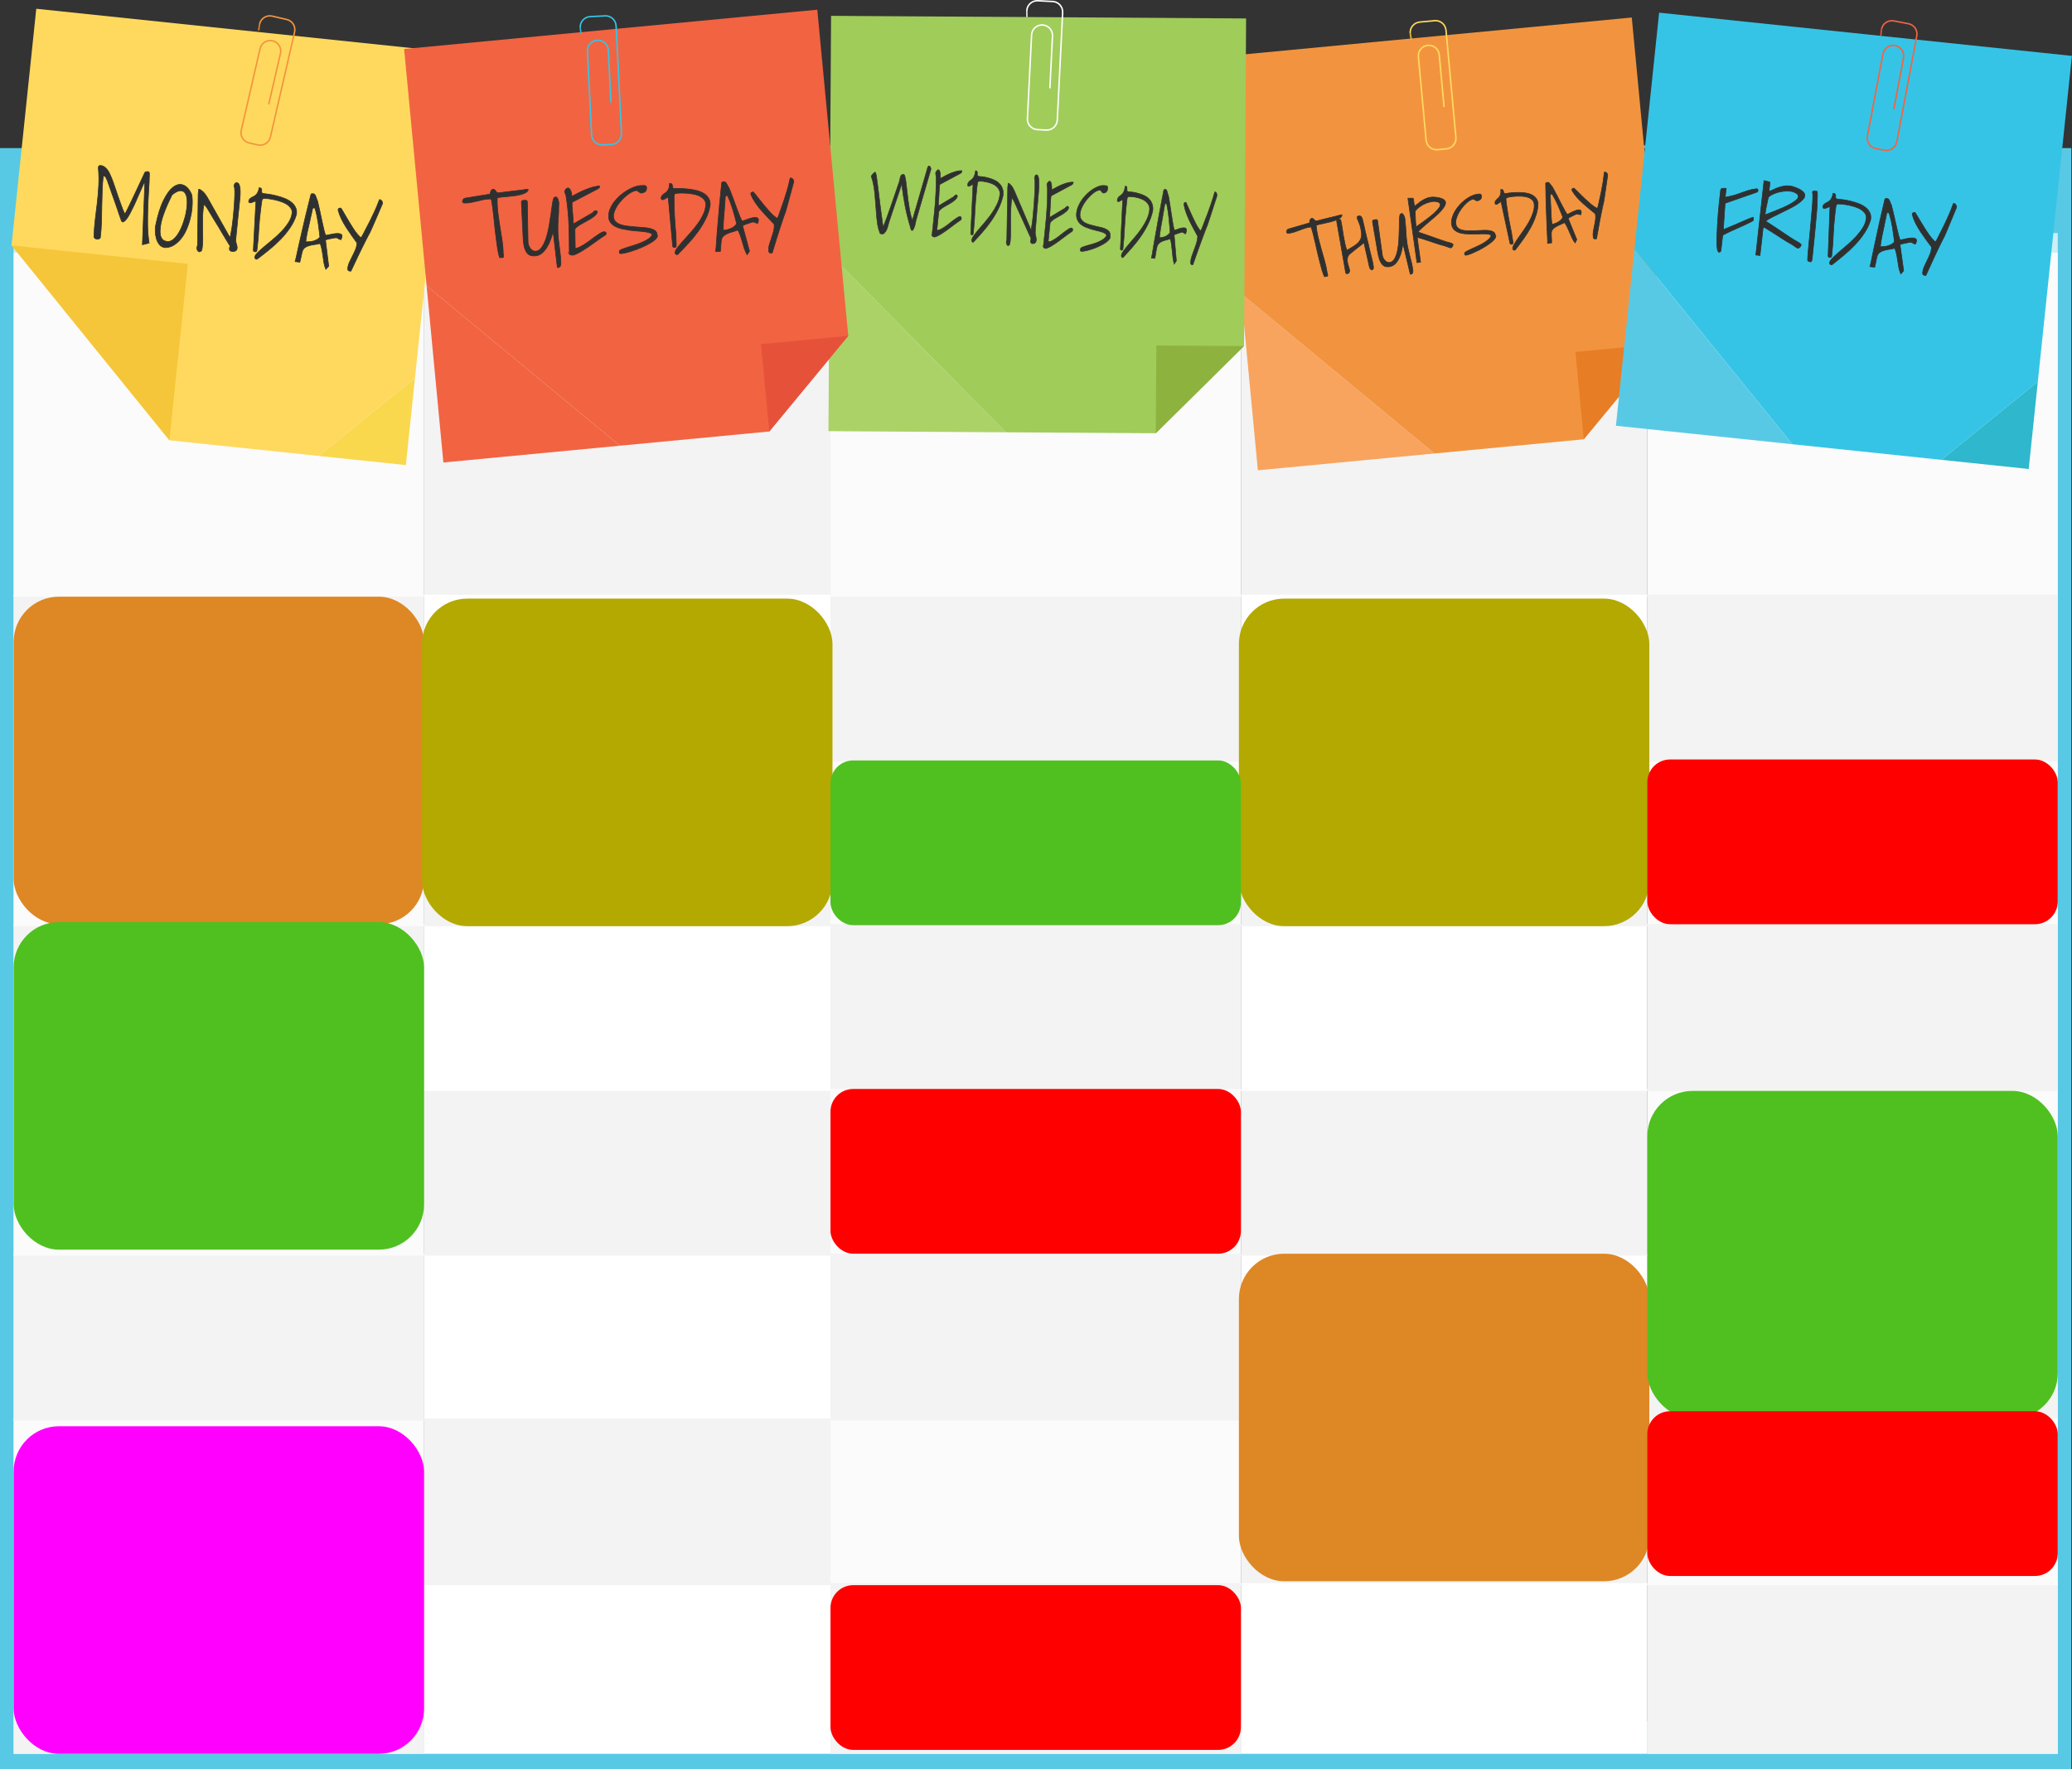 <?xml version="1.0" encoding="UTF-8" standalone="no"?>
<!-- Generator: Adobe Illustrator 27.5.0, SVG Export Plug-In . SVG Version: 6.00 Build 0)  -->

<svg
   version="1.1"
   id="PRINT"
   x="0px"
   y="0px"
   viewBox="0 0 3000 2562.576"
   xml:space="preserve"
   sodipodi:docname="calendar2.svg"
   inkscape:version="1.3.2 (091e20ef0f, 2023-11-25, custom)"
   width="3000"
   height="2562.576"
   xmlns:inkscape="http://www.inkscape.org/namespaces/inkscape"
   xmlns:sodipodi="http://sodipodi.sourceforge.net/DTD/sodipodi-0.dtd"
   xmlns="http://www.w3.org/2000/svg"
   xmlns:svg="http://www.w3.org/2000/svg"><rect x="0" y="0" width="3000" height="2562.576" fill="#333333" stroke="none"/><defs
   id="defs92">
	
	
	
		

		
		
		
		
		
		
		
	
			
			
			
			
			
			
			
			
			
			
			
			
			
			
			
			
			
			
			
			
			
			
			
			
			
			
			
			
			
			
			
			
			
			
			
			
			
			
			
			
			
			
			
			
			
			
			
			
			
			
			
			
			
			
			
			
			
			
			
			
			
			
			
			
			
			
			
			
			
			
			
			
			
		
				
				
					
			
				
				
					
			
				
				
					
			
			
				
			
		
			
				
			
		
				
				
					
			
				
				
					
			</defs><sodipodi:namedview
   id="namedview92"
   pagecolor="#505050"
   bordercolor="#eeeeee"
   borderopacity="1"
   inkscape:showpageshadow="0"
   inkscape:pageopacity="0"
   inkscape:pagecheckerboard="0"
   inkscape:deskcolor="#d1d1d1"
   inkscape:zoom="0.14804082"
   inkscape:cx="415.42597"
   inkscape:cy="496.4847"
   inkscape:window-width="1600"
   inkscape:window-height="924"
   inkscape:window-x="0"
   inkscape:window-y="0"
   inkscape:window-maximized="1"
   inkscape:current-layer="g1" />
<g
   id="g1"
   inkscape:groupmode="layer"
   style="display:inline"
   transform="translate(-73.439,-239.317)"><g
     id="g2"
     style="stroke-width:0.34"
     transform="matrix(2.941,0,0,2.944,-142.556,-467.208)">
				<path
   style="fill:#58c9e5;stroke-width:0.34"
   d="m 73.439,312.831 v 797.772 H 1093.148 V 312.831 Z m 997.054,773.791 H 96.094 V 311.528 h 974.399 z"
   id="path2" />
			</g><rect
     x="687.429"
     y="2532.235"
     style="fill:#ffffff;stroke-width:1"
     width="588.443"
     height="247.072"
     id="rect3" /><rect
     x="1870.115"
     y="2293.635"
     style="fill:#f3f3f3;stroke-width:1"
     width="588.443"
     height="241.423"
     id="rect4" /><rect
     x="687.429"
     y="605.087"
     style="fill:#f3f3f3;stroke-width:1"
     width="588.443"
     height="498.376"
     id="rect5" /><rect
     x="1870.115"
     y="2532.235"
     style="fill:#ffffff;stroke-width:1"
     width="588.443"
     height="247.072"
     id="rect6" /><rect
     x="1870.115"
     y="2055.035"
     style="fill:#ffffff;stroke-width:1"
     width="588.443"
     height="241.423"
     id="rect7" /><rect
     x="1870.115"
     y="1816.438"
     style="fill:#f3f3f3;stroke-width:1"
     width="588.443"
     height="241.423"
     id="rect8" /><rect
     x="1870.115"
     y="1577.838"
     style="fill:#ffffff;stroke-width:1"
     width="588.443"
     height="241.423"
     id="rect9" /><rect
     x="1870.115"
     y="605.087"
     style="fill:#f3f3f3;stroke-width:1"
     width="588.443"
     height="498.376"
     id="rect10" /><rect
     x="687.429"
     y="2055.035"
     style="fill:#ffffff;stroke-width:1"
     width="588.443"
     height="241.423"
     id="rect11" /><rect
     x="1870.115"
     y="1100.64"
     style="fill:#ffffff;stroke-width:1"
     width="588.443"
     height="241.423"
     id="rect12" /><rect
     x="687.429"
     y="1816.438"
     style="fill:#f3f3f3;stroke-width:1"
     width="588.443"
     height="241.423"
     id="rect13" /><rect
     x="687.429"
     y="1577.838"
     style="fill:#ffffff;stroke-width:1"
     width="588.443"
     height="241.423"
     id="rect14" /><rect
     x="687.429"
     y="1339.237"
     style="fill:#f3f3f3;stroke-width:1"
     width="588.443"
     height="241.423"
     id="rect15" /><rect
     x="687.429"
     y="1100.64"
     style="fill:#ffffff;stroke-width:1"
     width="588.443"
     height="241.423"
     id="rect16" /><rect
     x="1870.115"
     y="1339.237"
     style="fill:#f3f3f3;stroke-width:1"
     width="588.443"
     height="241.423"
     id="rect17" /><rect
     x="687.429"
     y="2293.635"
     style="fill:#f3f3f3;stroke-width:1"
     width="588.443"
     height="241.423"
     id="rect18" /><rect
     x="93.189"
     y="576.85"
     style="opacity:0.7;fill:#ffffff;stroke-width:1"
     width="594.24"
     height="28.237"
     id="rect19" /><rect
     x="93.189"
     y="1577.838"
     style="fill:#f3f3f3;stroke-width:1"
     width="594.24"
     height="241.423"
     id="rect20" /><rect
     x="93.189"
     y="1577.838"
     style="fill:#f3f3f3;stroke-width:1"
     width="594.24"
     height="241.423"
     id="rect21" /><rect
     x="93.189"
     y="1100.64"
     style="fill:#f3f3f3;stroke-width:1"
     width="594.24"
     height="241.423"
     id="rect22" /><rect
     x="93.189"
     y="1100.64"
     style="fill:#f3f3f3;stroke-width:1"
     width="594.24"
     height="241.423"
     id="rect23" /><rect
     x="93.189"
     y="1339.237"
     style="fill:#f3f3f3;stroke-width:1"
     width="594.24"
     height="241.423"
     id="rect24" /><rect
     x="93.189"
     y="1339.237"
     style="opacity:0.7;fill:#ffffff;stroke-width:1"
     width="594.24"
     height="241.423"
     id="rect25" /><rect
     x="93.189"
     y="605.087"
     style="fill:#f3f3f3;stroke-width:1"
     width="594.24"
     height="498.376"
     id="rect26" /><rect
     x="93.189"
     y="605.087"
     style="opacity:0.7;fill:#ffffff;stroke-width:1"
     width="594.24"
     height="498.376"
     id="rect27" /><rect
     x="93.189"
     y="2293.635"
     style="fill:#f3f3f3;stroke-width:1"
     width="594.24"
     height="241.423"
     id="rect28" /><rect
     x="93.189"
     y="2293.635"
     style="opacity:0.7;fill:#ffffff;stroke-width:1"
     width="594.24"
     height="241.423"
     id="rect29" /><rect
     x="93.189"
     y="2055.035"
     style="fill:#f3f3f3;stroke-width:1"
     width="594.24"
     height="241.423"
     id="rect30" /><rect
     x="93.189"
     y="2055.035"
     style="fill:#f3f3f3;stroke-width:1"
     width="594.24"
     height="241.423"
     id="rect31" /><rect
     x="93.189"
     y="2532.235"
     style="fill:#f3f3f3;stroke-width:1"
     width="594.24"
     height="247.072"
     id="rect32" /><rect
     x="93.189"
     y="2532.235"
     style="fill:#f3f3f3;stroke-width:1"
     width="594.24"
     height="247.072"
     id="rect33" /><rect
     x="93.189"
     y="1816.438"
     style="fill:#f3f3f3;stroke-width:1"
     width="594.24"
     height="241.423"
     id="rect34" /><rect
     x="93.189"
     y="1816.438"
     style="opacity:0.7;fill:#ffffff;stroke-width:1"
     width="594.24"
     height="241.423"
     id="rect35" /><rect
     x="1275.872"
     y="576.85"
     style="opacity:0.7;fill:#ffffff;stroke-width:1"
     width="594.24"
     height="28.237"
     id="rect36" /><rect
     x="1275.872"
     y="1339.237"
     style="fill:#f3f3f3;stroke-width:1"
     width="594.24"
     height="241.423"
     id="rect37" /><rect
     x="1275.872"
     y="1339.237"
     style="opacity:0.7;fill:#ffffff;stroke-width:1"
     width="594.24"
     height="241.423"
     id="rect38" /><rect
     x="1275.872"
     y="1577.838"
     style="fill:#f3f3f3;stroke-width:1"
     width="594.24"
     height="241.423"
     id="rect39" /><rect
     x="1275.872"
     y="1577.838"
     style="fill:#f3f3f3;stroke-width:1"
     width="594.24"
     height="241.423"
     id="rect40" /><rect
     x="1275.872"
     y="1816.438"
     style="fill:#f3f3f3;stroke-width:1"
     width="594.24"
     height="241.423"
     id="rect41" /><rect
     x="1275.872"
     y="1816.438"
     style="opacity:0.7;fill:#ffffff;stroke-width:1"
     width="594.24"
     height="241.423"
     id="rect42" /><rect
     x="1275.872"
     y="2293.635"
     style="fill:#f3f3f3;stroke-width:1"
     width="594.24"
     height="241.423"
     id="rect43" /><rect
     x="1275.872"
     y="2293.635"
     style="opacity:0.7;fill:#ffffff;stroke-width:1"
     width="594.24"
     height="241.423"
     id="rect44" /><rect
     x="1275.872"
     y="2055.035"
     style="fill:#f3f3f3;stroke-width:1"
     width="594.24"
     height="241.423"
     id="rect45" /><rect
     x="1275.872"
     y="2055.035"
     style="fill:#f3f3f3;stroke-width:1"
     width="594.24"
     height="241.423"
     id="rect46" /><rect
     x="1275.872"
     y="1100.64"
     style="fill:#f3f3f3;stroke-width:1"
     width="594.24"
     height="241.423"
     id="rect47" /><rect
     x="1275.872"
     y="1100.64"
     style="fill:#f3f3f3;stroke-width:1"
     width="594.24"
     height="241.423"
     id="rect48" /><rect
     x="1275.872"
     y="605.087"
     style="fill:#f3f3f3;stroke-width:1"
     width="594.24"
     height="498.376"
     id="rect49" /><rect
     x="1275.872"
     y="605.087"
     style="opacity:0.7;fill:#ffffff;stroke-width:1"
     width="594.24"
     height="498.376"
     id="rect50" /><rect
     x="1275.872"
     y="2532.235"
     style="fill:#f3f3f3;stroke-width:1"
     width="594.24"
     height="247.072"
     id="rect51" /><rect
     x="1275.872"
     y="2532.235"
     style="fill:#f3f3f3;stroke-width:1"
     width="594.24"
     height="247.072"
     id="rect52" /><rect
     x="2458.558"
     y="576.85"
     style="opacity:0.7;fill:#ffffff;stroke-width:1"
     width="594.24"
     height="28.237"
     id="rect53" /><rect
     x="2458.558"
     y="2055.035"
     style="fill:#f3f3f3;stroke-width:1"
     width="594.24"
     height="241.423"
     id="rect54" /><rect
     x="2458.558"
     y="2055.035"
     style="fill:#f3f3f3;stroke-width:1"
     width="594.24"
     height="241.423"
     id="rect55" /><rect
     x="2458.558"
     y="2532.235"
     style="fill:#f3f3f3;stroke-width:1"
     width="594.24"
     height="247.072"
     id="rect56" /><rect
     x="2458.558"
     y="2532.235"
     style="fill:#f3f3f3;stroke-width:1"
     width="594.24"
     height="247.072"
     id="rect57" /><rect
     x="2458.558"
     y="605.087"
     style="fill:#f3f3f3;stroke-width:1"
     width="594.24"
     height="498.376"
     id="rect58" /><rect
     x="2458.558"
     y="605.087"
     style="opacity:0.7;fill:#ffffff;stroke-width:1"
     width="594.24"
     height="498.376"
     id="rect59" /><rect
     x="2458.558"
     y="1339.237"
     style="fill:#f3f3f3;stroke-width:1"
     width="594.24"
     height="241.423"
     id="rect60" /><rect
     x="2458.558"
     y="1339.237"
     style="opacity:0.7;fill:#ffffff;stroke-width:1"
     width="594.24"
     height="241.423"
     id="rect61" /><rect
     x="2458.558"
     y="1816.438"
     style="fill:#f3f3f3;stroke-width:1"
     width="594.24"
     height="241.423"
     id="rect62" /><rect
     x="2458.558"
     y="1816.438"
     style="opacity:0.7;fill:#ffffff;stroke-width:1"
     width="594.24"
     height="241.423"
     id="rect63" /><rect
     x="2458.558"
     y="2293.635"
     style="fill:#f3f3f3;stroke-width:1"
     width="594.24"
     height="241.423"
     id="rect64" /><rect
     x="2458.558"
     y="2293.635"
     style="opacity:0.7;fill:#ffffff;stroke-width:1"
     width="594.24"
     height="241.423"
     id="rect65" /><rect
     x="2458.558"
     y="1100.64"
     style="fill:#f3f3f3;stroke-width:1"
     width="594.24"
     height="241.423"
     id="rect66" /><rect
     x="2458.558"
     y="1100.64"
     style="fill:#f3f3f3;stroke-width:1"
     width="594.24"
     height="241.423"
     id="rect67" /><rect
     x="2458.558"
     y="1577.838"
     style="fill:#f3f3f3;stroke-width:1"
     width="594.24"
     height="241.423"
     id="rect68" /><rect
     x="2458.558"
     y="1577.838"
     style="fill:#f3f3f3;stroke-width:1"
     width="594.24"
     height="241.423"
     id="rect69" /><g
     id="g71"
     style="stroke-width:0.34"
     transform="matrix(2.941,0,0,2.944,-142.556,-467.208)">
					<polygon
   style="fill:#ffd95e;stroke-width:0.34"
   points="277.746,425.843 294.514,265.559 91.298,244.299 79.121,360.696 156.858,456.599 230.322,464.284 "
   id="polygon69" />
					<polygon
   style="fill:#f9d84e;stroke-width:0.34"
   points="273.255,468.776 277.746,425.843 230.322,464.284 "
   id="polygon70" />
					<polygon
   style="fill:#f5c639;stroke-width:0.34"
   points="156.858,456.599 165.941,369.779 79.121,360.696 "
   id="polygon71" />
				</g><path
     d="m 344.302,463.453 q -0.543,-0.271 -1.628,3.121 -0.95,3.257 -2.578,8.549 -1.628,5.157 -3.528,11.806 -1.764,6.514 -3.935,13.028 -2.171,6.514 -4.343,12.213 -2.171,5.564 -4.343,8.821 -2.171,3.257 -4.071,3.664 -1.9,0.271 -3.393,-3.935 -1.086,-1.9 -3.121,-5.971 -1.9,-4.207 -4.478,-9.364 -2.578,-5.157 -5.428,-10.856 -2.85,-5.7 -5.428,-10.721 -2.443,-5.157 -4.614,-9.228 -2.036,-4.071 -2.986,-5.971 -1.628,-2.986 -2.986,-4.75 -1.221,-1.9 -3.935,-1.9 0,9.499 1.086,20.899 1.086,11.399 2.307,23.07 1.357,11.671 2.443,23.07 1.086,11.264 1.086,20.899 0.543,1.221 -0.407,2.307 -0.814,1.086 -2.443,1.628 -1.493,0.543 -3.393,0 -1.764,-0.407 -2.986,-2.171 -1.221,-12.078 -1.357,-24.563 0,-12.621 -0.136,-25.241 -0.136,-12.621 -1.086,-25.241 -0.95,-12.756 -3.8,-25.377 -0.136,-2.443 0.814,-2.986 0.95,-0.679 2.443,-0.679 3.257,0 5.835,1.628 2.714,1.493 4.885,3.935 2.171,2.307 3.8,5.157 1.764,2.85 3.121,5.157 1.086,1.764 2.986,5.564 l 4.343,8.821 q 2.443,4.885 5.021,10.314 2.714,5.293 5.157,10.178 2.443,4.75 4.478,8.549 2.036,3.664 3.121,5.293 0.543,0 0.95,-0.407 0.407,-0.407 1.086,-2.307 0.814,-1.9 2.036,-5.835 1.357,-3.935 3.664,-10.856 2.307,-6.921 5.7,-17.506 3.393,-10.585 8.278,-25.784 0.271,-0.679 1.764,-1.221 1.493,-0.543 2.714,-0.543 1.221,0 1.628,0.814 0.543,0.814 0.814,2.714 1.221,11.535 1.9,24.155 0.814,12.485 2.036,25.377 1.221,12.756 2.986,25.377 1.9,12.621 5.157,24.02 l -9.364,3.664 z m 23.341,61.203 q 1.628,-23.613 6.785,-38.405 5.157,-14.928 11.942,-21.306 6.921,-6.378 14.249,-4.207 7.464,2.036 13.435,12.349 2.036,6.785 2.578,15.199 0.679,8.414 -0.271,17.099 -0.814,8.549 -3.121,16.827 -2.171,8.278 -6.107,14.928 -3.935,6.65 -9.364,11.264 -5.428,4.478 -12.485,5.428 -5.021,0 -8.414,-3.121 -3.393,-3.121 -5.428,-7.599 -2.036,-4.614 -2.986,-9.499 -0.814,-5.021 -0.814,-8.957 z m 7.192,-0.814 q 0,3.393 0.271,7.057 0.407,3.664 1.628,6.785 1.221,2.986 3.664,5.021 2.578,1.9 6.785,1.9 4.75,0 8.685,-4.343 3.935,-4.343 6.785,-11.264 2.85,-6.921 4.478,-15.335 1.764,-8.414 2.036,-16.42 0.407,-8.142 -0.814,-14.928 -1.086,-6.785 -3.935,-10.178 -2.85,-3.528 -7.599,-2.85 -4.614,0.679 -11.128,7.464 -1.9,5.564 -3.8,11.535 -1.9,5.835 -3.393,11.942 -1.493,5.971 -2.578,11.942 -1.086,5.971 -1.086,11.671 z m 48.175,-53.604 v -6.514 q 1.628,0 3.664,1.086 2.036,1.086 3.935,2.578 1.9,1.493 3.528,3.393 1.628,1.764 2.578,2.986 l 40.033,53.875 q 0.407,-2.307 0.679,-8.549 0.407,-6.242 0.271,-14.113 0,-8.007 -0.407,-16.692 -0.271,-8.685 -0.95,-16.149 -0.543,-7.599 -1.357,-12.756 -0.679,-5.292 -1.9,-6.378 0,-2.036 0.679,-3.8 0.814,-1.764 2.986,-1.764 2.171,0 3.528,2.443 1.357,2.443 2.036,5.564 0.679,2.986 0.95,5.971 0.407,2.85 0.407,3.8 0.136,2.443 0.271,7.464 0.136,4.885 0.271,11.264 0.136,6.242 0.271,13.299 0.271,7.057 0.407,13.299 0.271,6.242 0.271,11.399 0.136,5.021 0.271,7.464 0,1.764 0.543,3.257 0.679,1.493 1.221,2.986 0.679,1.493 1.221,2.986 0.543,1.493 0.543,3.121 0,2.714 -2.036,4.071 -1.9,1.221 -4.343,1.221 -1.357,0 -2.443,-0.271 -0.95,-0.407 -1.628,-1.221 -0.543,-0.95 -0.679,-2.307 0,-1.357 0.543,-3.528 -1.493,-1.764 -4.614,-5.7 -3.121,-4.071 -7.057,-8.957 -3.8,-5.021 -8.142,-10.449 -4.343,-5.428 -8.278,-10.314 -3.935,-5.021 -7.057,-8.957 l -4.614,-5.835 q -0.271,-0.407 -0.95,-1.086 l -3.257,-3.257 q -0.679,-0.679 -1.086,-0.95 -0.543,7.871 0.136,15.877 0.679,7.871 1.764,15.742 1.221,7.871 2.307,15.742 1.221,7.735 1.221,15.606 0,2.171 -0.407,3.935 -0.407,1.628 -3.257,2.578 -2.714,-0.95 -3.664,-3.528 -0.95,-2.714 0.136,-5.157 z m 92.822,80.745 q 0,-2.714 3.393,-6.921 3.393,-4.343 8.414,-9.771 5.021,-5.428 10.992,-11.806 5.971,-6.378 10.992,-13.163 5.021,-6.921 8.414,-13.978 3.393,-7.192 3.393,-14.113 0,-3.664 -2.036,-6.242 -2.036,-2.714 -5.293,-4.614 -3.121,-1.9 -7.192,-2.986 -3.935,-1.086 -8.007,-1.628 -4.071,-0.679 -7.735,-0.814 -3.664,-0.271 -6.242,-0.271 -0.679,0 -1.764,0.136 -1.086,0 -2.307,0.136 -1.086,0 -2.036,0.136 -0.95,0.136 -1.086,0.136 l -1.764,1.628 q 0,0.271 -0.136,2.307 0,2.036 -0.136,4.614 0,2.578 0,5.293 v 4.207 q 0,13.706 0.95,27.277 1.086,13.435 1.086,27.141 0,0.814 0,1.764 0.136,0.95 0,1.9 -0.136,0.814 -0.814,1.493 -0.543,0.543 -1.764,0.543 -0.814,0 -1.628,-0.407 -0.814,-0.407 -0.95,-1.357 l -5.293,-71.381 q -0.407,0.271 -1.493,0.814 -0.95,0.407 -2.036,0.95 -1.086,0.543 -2.171,1.221 -0.95,0.543 -1.221,0.543 -0.136,0 -0.543,0.136 -0.271,0 -0.407,0 -0.679,0 -1.628,-0.271 -0.814,-0.407 -0.814,-1.628 0,-2.036 0.814,-3.257 0.95,-1.357 2.307,-2.443 1.493,-1.086 3.121,-2.171 1.628,-1.086 2.986,-2.714 1.493,-1.764 2.307,-4.343 0.95,-2.578 0.95,-6.514 2.714,0 3.393,0.95 0.679,0.95 0.814,2.307 0.136,1.221 0.271,2.578 0.271,1.221 2.036,1.764 3.8,-0.136 9.092,0 5.428,0.136 11.264,0.95 5.971,0.679 11.671,2.171 5.835,1.493 10.314,4.207 4.614,2.714 7.192,6.921 2.714,4.071 2.443,10.042 -1.764,10.449 -6.785,20.084 -4.885,9.635 -11.671,18.592 -6.65,8.821 -14.52,16.963 -7.735,8.142 -15.47,15.606 -0.136,0 -0.407,0 -0.271,0.136 -0.407,0.136 -1.221,0 -2.036,-0.814 -0.814,-0.814 -0.814,-2.036 z m 58.76,-0.814 q 0.407,-1.9 0.679,-4.885 0.271,-2.986 0.679,-7.871 0.543,-4.885 1.086,-12.078 0.679,-7.192 1.764,-17.506 1.086,-10.314 2.443,-24.156 1.493,-13.978 3.8,-32.434 0.136,-1.357 1.221,-1.628 1.221,-0.271 2.171,-0.271 1.493,0 2.443,1.086 0.95,1.086 1.628,2.443 0.814,1.357 1.493,2.85 0.679,1.493 1.493,2.443 1.357,3.121 2.714,7.192 1.493,4.071 3.121,8.685 1.628,4.614 3.257,9.364 1.628,4.614 3.257,9.092 1.628,4.343 2.986,8.142 1.493,3.664 2.714,6.107 1.493,-0.136 4.207,-1.086 2.714,-1.086 5.835,-2.036 3.121,-0.95 6.107,-1.493 2.986,-0.543 5.021,0 2.036,0.407 2.578,2.307 0.679,1.9 -0.95,5.971 -0.95,0 -1.764,-0.271 -0.814,-0.407 -1.628,-0.679 -0.814,-0.407 -1.764,-0.679 -0.814,-0.407 -1.9,-0.407 -0.679,0 -3.121,0.814 -2.307,0.679 -5.021,1.628 -2.714,0.814 -4.75,1.764 -2.036,0.814 -2.036,1.221 l 9.364,36.776 -3.528,5.157 q -2.307,-3.935 -3.935,-8.957 -1.493,-5.157 -2.85,-10.178 -1.357,-5.157 -2.85,-9.499 -1.357,-4.478 -3.528,-7.464 -2.85,1.357 -6.785,2.307 -3.935,0.95 -7.599,2.443 -3.664,1.357 -6.378,3.8 -2.578,2.307 -3.121,6.378 -0.271,1.628 -0.543,4.343 -0.136,2.714 -0.407,5.157 -0.407,2.986 -0.679,6.107 z m 15.606,-79.93 -0.271,2.307 q -0.136,2.307 -0.407,5.428 -0.271,2.986 -0.679,6.242 -0.271,3.121 -0.407,5.293 -0.679,7.599 -1.493,15.063 -0.679,7.328 -0.679,15.063 2.578,0 5.428,-0.679 2.986,-0.679 5.7,-1.764 2.714,-1.221 4.885,-2.85 2.307,-1.764 3.528,-3.935 -1.086,-4.75 -2.443,-9.771 -1.221,-5.157 -2.714,-10.314 -1.493,-5.292 -3.257,-10.314 -1.764,-5.021 -3.8,-9.771 -0.136,-0.136 -0.95,-0.543 -0.814,-0.543 -2.443,0.543 z m 61.203,80.066 q 0,-4.885 1.493,-9.499 1.493,-4.75 3.257,-9.499 1.764,-4.75 2.986,-9.364 1.357,-4.75 0.95,-9.906 -3.935,-4.343 -8.685,-9.364 -4.75,-5.157 -9.364,-10.585 -4.614,-5.564 -8.549,-11.399 -3.935,-5.971 -6.378,-12.078 -0.136,-0.136 -0.136,-0.407 v -0.543 q 0,-1.628 1.221,-2.171 1.221,-0.543 2.578,-0.543 3.528,4.207 7.464,9.635 4.071,5.293 8.278,10.585 4.207,5.293 8.549,10.178 4.343,4.75 8.549,7.871 h 1.764 q 0.543,-0.95 1.9,-4.614 1.357,-3.8 3.257,-8.957 2.036,-5.157 4.207,-11.399 2.171,-6.242 4.071,-12.213 2.036,-6.107 3.393,-11.399 1.493,-5.293 2.171,-8.685 0.136,-0.271 0.814,-0.271 2.036,0 3.257,1.9 1.357,1.764 1.086,3.664 -3.664,12.892 -6.107,21.17 -2.307,8.278 -3.935,13.571 -1.493,5.157 -2.578,8.414 -1.086,3.121 -2.307,5.971 -1.086,2.85 -2.307,6.378 -1.221,3.393 -3.257,9.228 -2.036,5.7 -5.021,14.792 -2.986,8.957 -7.464,22.934 -0.136,0 -0.814,0 -0.543,0.136 -0.814,0.136 -3.528,0 -3.528,-3.528 z"
     id="text71"
     style="font-size:138.962px;font-family:ShadowsIntoLight;fill:#2f3030;stroke:#2f3030;stroke-width:0.959;stroke-miterlimit:10"
     transform="matrix(0.992,0.126,-0.126,0.992,0,0)"
     aria-label="MONDAY" /><g
     id="g74"
     style="stroke-width:0.34"
     transform="matrix(2.941,0,0,2.944,-142.556,-467.208)">
					<polygon
   style="fill:#f8a45e;stroke-width:0.34"
   points="684.443,384.439 692.702,471.341 779.605,463.082 "
   id="polygon72" />
					<polygon
   style="fill:#f2943f;stroke-width:0.34"
   points="892.027,409.036 876.78,248.601 673.371,267.932 684.443,384.439 779.605,463.082 853.138,456.094 "
   id="polygon73" />
					<polygon
   style="fill:#e77d25;stroke-width:0.34"
   points="849.053,413.12 853.138,456.094 892.027,409.036 "
   id="polygon74" />
				</g><path
     d="m 1874.057,834.414 q -3.772,0 -7.662,0.707 -3.772,0.707 -7.544,1.65 -3.772,0.825 -7.544,1.532 -3.772,0.707 -7.662,0.707 -1.179,0 -2.475,-0.236 -1.179,-0.354 -1.179,-2.122 0,-1.179 0.943,-2.357 1.061,-1.297 2.24,-1.414 l 31.59,-4.597 q 0.118,-0.471 0.354,-1.414 0.236,-1.061 0.589,-2.004 0.471,-1.061 1.179,-1.768 0.707,-0.825 1.65,-0.825 1.415,0 2.24,0.707 0.825,0.707 1.414,1.65 0.589,0.825 1.061,1.532 0.471,0.707 1.179,0.707 h 0.943 q 1.179,-0.118 3.772,-0.354 2.593,-0.354 5.894,-0.707 3.418,-0.354 7.19,-0.707 3.772,-0.471 7.19,-0.707 3.418,-0.354 6.011,-0.589 2.593,-0.354 3.772,-0.589 0.354,0 1.65,0 1.414,-0.118 2.004,-0.118 0,2.24 -2.475,3.772 -2.357,1.414 -6.129,2.475 -3.654,0.943 -8.251,1.532 -4.479,0.471 -8.84,0.825 -4.243,0.354 -7.897,0.589 -3.536,0.236 -5.422,0.589 -0.471,8.369 0.354,17.445 0.943,9.076 2.24,18.27 1.415,9.194 2.593,18.27 1.179,9.076 1.179,17.327 0.471,1.65 0.354,2.593 0,0.943 -0.589,1.297 -0.589,0.354 -1.768,0.354 -1.179,0 -2.829,-0.118 -1.179,-4.243 -2.122,-9.901 -0.825,-5.776 -1.532,-12.259 -0.707,-6.601 -1.415,-13.555 -0.589,-6.954 -1.179,-13.791 -0.589,-6.837 -1.297,-13.084 -0.707,-6.247 -1.65,-11.316 z m 74.849,33.122 q -1.297,0.943 -4.597,2.829 -3.183,1.768 -6.837,3.89 -3.654,2.122 -6.954,4.126 -3.3,1.886 -4.597,2.829 -2.593,2.004 -3.536,4.597 -0.943,2.593 -0.943,5.658 0,2.947 0.589,6.247 0.589,3.183 0.825,6.483 0,1.65 -1.061,3.065 -1.061,1.414 -2.711,1.414 -0.707,0 -1.532,-0.354 -0.825,-0.471 -0.825,-1.297 l -2.711,-75.556 q 0,-0.707 0.471,-1.886 0.589,-1.179 0.943,-1.297 0.354,0 0.943,0.118 0.707,0.118 1.415,0.471 0.707,0.236 1.297,0.589 0.707,0.236 0.943,0.471 0.471,4.715 0.589,10.844 0.118,6.129 0.236,12.377 0.236,6.247 0.589,12.141 0.471,5.776 1.532,9.783 5.069,-2.122 9.548,-4.008 4.479,-1.886 7.78,-4.361 3.3,-2.475 5.186,-6.011 1.886,-3.654 1.768,-9.076 0,-2.947 -0.118,-5.186 -0.118,-2.24 -0.471,-4.361 -0.354,-2.24 -1.061,-4.715 -0.589,-2.593 -1.532,-5.894 -0.236,-2.122 0.707,-2.711 0.943,-0.589 2.24,-0.589 1.532,0 2.357,0.707 0.825,0.707 1.297,1.886 0.589,1.179 0.707,2.593 0.118,1.297 0.236,2.475 0.236,1.886 0.589,5.658 0.354,3.772 0.707,8.605 0.471,4.715 0.943,10.019 0.589,5.304 1.061,10.019 0.471,4.715 0.707,8.487 0.354,3.772 0.589,5.658 0.354,4.479 0.943,8.84 0.589,4.361 0.589,8.958 v 1.886 q 0,0.943 -0.236,1.886 -0.118,0.825 -0.825,1.532 -0.589,0.589 -2.004,0.943 -2.122,-1.532 -2.475,-3.418 -0.354,-1.886 -0.589,-4.126 -0.118,-1.297 -0.236,-3.89 -0.118,-2.711 -0.471,-5.894 -0.236,-3.3 -0.589,-6.837 -0.236,-3.654 -0.589,-6.837 -0.236,-3.3 -0.471,-5.894 -0.236,-2.593 -0.354,-3.89 z m 55.754,9.194 q -1.179,4.361 -3.183,9.666 -1.886,5.186 -4.833,9.783 -2.829,4.597 -6.837,7.78 -4.008,3.065 -9.312,3.065 -4.126,0 -6.719,-1.65 -2.475,-1.768 -3.89,-4.597 -1.415,-2.947 -2.122,-6.365 -0.589,-3.536 -0.825,-7.072 -0.118,-1.179 -0.236,-4.715 -0.118,-3.654 -0.236,-8.487 -0.118,-4.951 -0.354,-10.491 -0.118,-5.54 -0.354,-10.373 -0.118,-4.833 -0.236,-8.487 -0.118,-3.654 -0.118,-4.833 -0.118,-1.179 0.118,-1.768 0.236,-0.707 0.825,-0.943 0.589,-0.354 1.297,-0.354 0.825,-0.118 1.415,-0.118 h 0.943 q 0.707,0 1.297,0.118 0.589,0.118 1.061,0.589 0.471,0.354 0.471,1.061 v 50.214 q 0,2.122 0.589,4.243 0.707,2.122 1.886,4.008 1.179,1.768 2.947,2.947 1.768,1.179 4.008,1.179 4.479,-0.354 7.662,-4.715 3.3,-4.479 5.658,-11.198 2.357,-6.719 3.89,-14.616 1.532,-7.897 2.711,-15.205 1.179,-7.308 2.004,-12.966 0.943,-5.658 2.004,-7.897 2.24,-2.004 3.536,-0.943 1.297,0.943 1.886,3.065 0.707,2.004 0.825,4.479 0.118,2.357 -0.236,3.418 0,7.897 -0.825,15.677 -0.707,7.78 -0.707,15.795 0,5.069 0.471,10.137 0.471,5.069 1.061,10.137 0.589,5.069 1.061,10.137 0.471,4.951 0.471,9.901 0,0.943 -0.118,1.886 -0.118,1.061 -0.589,1.886 -0.354,0.825 -1.061,1.414 -0.707,0.589 -2.004,0.589 0,0 -0.354,-0.118 -0.236,0 -0.471,0 z m 16.148,-64.122 q 0.118,0 0.825,0.118 0.707,0.118 1.532,0.236 0.825,0 1.532,0.118 0.825,0.118 0.943,0.118 0.589,0 1.768,0.236 1.179,0.118 1.179,1.297 v 10.373 q 2.004,-0.471 4.597,-2.122 2.593,-1.768 6.129,-3.536 3.536,-1.768 7.897,-2.947 4.361,-1.179 10.019,-0.589 8.723,1.768 12.612,4.243 3.89,2.357 4.125,5.304 0.236,2.829 -2.475,6.129 -2.593,3.3 -6.955,6.837 -4.361,3.418 -9.783,6.837 -5.304,3.418 -10.491,6.719 -5.069,3.183 -9.312,6.011 -4.243,2.829 -6.365,5.069 1.886,0.825 5.422,2.711 3.654,1.768 7.897,4.008 4.361,2.122 8.958,4.597 4.715,2.475 8.84,4.597 4.125,2.004 7.426,3.654 3.3,1.532 4.715,2.004 1.179,0.589 2.24,1.061 0.825,0.589 1.532,1.061 0.825,0.471 0.825,0.943 0,0.471 -0.354,1.297 -0.236,0.825 -0.825,1.532 -0.589,0.707 -1.297,1.297 -0.589,0.471 -1.179,0.471 -0.236,0 -0.589,0 -0.236,-0.118 -0.354,-0.118 -0.236,-0.118 -1.65,-0.707 -1.297,-0.707 -2.829,-1.532 -1.415,-0.825 -2.829,-1.414 -1.297,-0.707 -1.65,-0.825 -1.297,-0.471 -4.243,-1.768 -2.829,-1.414 -6.483,-3.065 -3.536,-1.768 -7.544,-3.772 -4.008,-2.004 -7.662,-3.772 -3.536,-1.768 -6.483,-3.065 -2.829,-1.297 -4.125,-1.532 v 36.069 h -5.304 z m 7.78,20.274 q -0.236,2.122 -0.471,4.951 -0.236,2.829 -0.589,5.894 -0.236,3.065 -0.471,6.129 -0.118,3.065 -0.118,5.658 0.471,-0.589 3.3,-2.004 2.829,-1.414 6.837,-3.536 4.008,-2.122 8.605,-4.715 4.715,-2.593 8.84,-5.304 4.125,-2.829 7.19,-5.54 3.183,-2.711 4.008,-4.951 0.943,-2.357 -0.943,-4.243 -1.768,-1.886 -7.544,-2.947 -3.183,-0.236 -7.308,0.354 -4.008,0.589 -8.133,2.004 -4.008,1.414 -7.544,3.536 -3.536,2.004 -5.658,4.715 z m 62.59,69.898 q 0.236,-1.179 2.947,-2.24 2.711,-1.061 6.719,-2.24 4.008,-1.179 8.84,-2.593 4.833,-1.414 9.312,-3.183 4.479,-1.768 8.133,-4.008 3.772,-2.24 5.54,-5.186 0,-1.768 -2.357,-2.711 -2.24,-0.943 -6.129,-1.532 -3.772,-0.707 -8.723,-1.061 -4.833,-0.471 -10.019,-1.179 -5.069,-0.825 -10.019,-1.886 -4.833,-1.179 -8.723,-3.183 -3.772,-2.122 -6.129,-5.304 -2.24,-3.183 -2.24,-7.78 0,-4.597 2.004,-9.076 2.004,-4.597 5.304,-8.84 3.418,-4.243 7.662,-7.897 4.361,-3.654 9.076,-6.365 4.715,-2.711 9.312,-4.243 4.715,-1.532 8.723,-1.532 1.061,0 2.24,0 1.179,-0.118 2.004,0.118 0.943,0.118 1.532,0.825 0.589,0.707 0.589,2.122 0,3.418 -2.24,4.951 -2.24,1.414 -5.422,1.414 l -4.597,-3.3 q -2.711,0 -6.011,1.532 -3.183,1.532 -6.601,4.126 -3.3,2.475 -6.483,5.776 -3.183,3.3 -5.658,6.837 -2.357,3.536 -3.89,7.072 -1.415,3.536 -1.415,6.365 0,4.126 2.24,6.719 2.357,2.475 6.129,4.008 3.89,1.414 8.84,2.122 4.951,0.707 10.019,1.179 5.069,0.471 10.019,0.943 4.951,0.354 8.723,1.414 3.89,1.061 6.129,2.829 2.357,1.768 2.357,4.833 1.297,1.886 -0.589,4.361 -1.768,2.357 -5.658,4.833 -3.772,2.357 -9.076,4.833 -5.186,2.357 -10.726,4.361 -5.54,1.886 -10.726,3.3 -5.186,1.297 -8.84,1.65 -1.061,0 -1.886,-0.707 -0.707,-0.707 -0.236,-2.475 z m 70.016,3.183 q 0,-2.357 2.947,-6.011 2.947,-3.772 7.308,-8.487 4.361,-4.715 9.548,-10.255 5.186,-5.54 9.548,-11.434 4.361,-6.011 7.308,-12.141 2.947,-6.247 2.947,-12.259 0,-3.183 -1.768,-5.422 -1.768,-2.357 -4.597,-4.008 -2.711,-1.65 -6.247,-2.593 -3.418,-0.943 -6.954,-1.414 -3.536,-0.589 -6.719,-0.707 -3.183,-0.236 -5.422,-0.236 -0.589,0 -1.532,0.118 -0.943,0 -2.004,0.118 -0.943,0 -1.768,0.118 -0.825,0.118 -0.943,0.118 l -1.532,1.414 q 0,0.236 -0.118,2.004 0,1.768 -0.118,4.008 0,2.24 0,4.597 v 3.654 q 0,11.905 0.825,23.692 0.943,11.669 0.943,23.574 0,0.707 0,1.532 0.118,0.825 0,1.65 -0.118,0.707 -0.707,1.297 -0.471,0.471 -1.532,0.471 -0.707,0 -1.415,-0.354 -0.707,-0.354 -0.825,-1.179 l -4.597,-62.001 q -0.354,0.236 -1.297,0.707 -0.825,0.354 -1.768,0.825 -0.943,0.471 -1.886,1.061 -0.825,0.471 -1.061,0.471 -0.118,0 -0.471,0.118 -0.236,0 -0.354,0 -0.589,0 -1.414,-0.236 -0.707,-0.354 -0.707,-1.414 0,-1.768 0.707,-2.829 0.825,-1.179 2.004,-2.122 1.297,-0.943 2.711,-1.886 1.415,-0.943 2.593,-2.357 1.297,-1.532 2.004,-3.772 0.825,-2.24 0.825,-5.658 2.357,0 2.947,0.825 0.589,0.825 0.707,2.004 0.118,1.061 0.236,2.24 0.236,1.061 1.768,1.532 3.3,-0.118 7.897,0 4.715,0.118 9.783,0.825 5.186,0.589 10.137,1.886 5.069,1.297 8.958,3.654 4.008,2.357 6.247,6.011 2.357,3.536 2.122,8.723 -1.532,9.076 -5.894,17.445 -4.243,8.369 -10.137,16.148 -5.776,7.662 -12.612,14.734 -6.719,7.072 -13.437,13.555 -0.118,0 -0.354,0 -0.236,0.118 -0.354,0.118 -1.061,0 -1.768,-0.707 -0.707,-0.707 -0.707,-1.768 z m 51.039,-0.707 q 0.354,-1.65 0.589,-4.243 0.236,-2.593 0.589,-6.837 0.471,-4.243 0.943,-10.491 0.589,-6.247 1.532,-15.205 0.943,-8.958 2.122,-20.981 1.297,-12.141 3.3,-28.171 0.118,-1.179 1.061,-1.414 1.061,-0.236 1.886,-0.236 1.297,0 2.122,0.943 0.825,0.943 1.415,2.122 0.707,1.179 1.296,2.475 0.589,1.297 1.297,2.122 1.179,2.711 2.357,6.247 1.297,3.536 2.711,7.544 1.415,4.008 2.829,8.133 1.414,4.008 2.829,7.897 1.415,3.772 2.593,7.072 1.297,3.183 2.357,5.304 1.297,-0.118 3.654,-0.943 2.357,-0.943 5.069,-1.768 2.711,-0.825 5.304,-1.297 2.593,-0.471 4.361,0 1.768,0.354 2.24,2.004 0.589,1.65 -0.825,5.186 -0.825,0 -1.532,-0.236 -0.707,-0.354 -1.415,-0.589 -0.707,-0.354 -1.532,-0.589 -0.707,-0.354 -1.65,-0.354 -0.589,0 -2.711,0.707 -2.004,0.589 -4.361,1.414 -2.357,0.707 -4.126,1.532 -1.768,0.707 -1.768,1.061 l 8.133,31.943 -3.065,4.479 q -2.004,-3.418 -3.418,-7.78 -1.297,-4.479 -2.475,-8.84 -1.179,-4.479 -2.475,-8.251 -1.179,-3.89 -3.065,-6.483 -2.475,1.179 -5.894,2.004 -3.418,0.825 -6.601,2.122 -3.183,1.179 -5.54,3.3 -2.24,2.004 -2.711,5.54 -0.236,1.414 -0.471,3.772 -0.118,2.357 -0.354,4.479 -0.354,2.593 -0.589,5.304 z m 13.555,-69.427 -0.236,2.004 q -0.118,2.004 -0.354,4.715 -0.236,2.593 -0.589,5.422 -0.236,2.711 -0.354,4.597 -0.589,6.601 -1.297,13.084 -0.589,6.365 -0.589,13.084 2.24,0 4.715,-0.589 2.593,-0.589 4.951,-1.532 2.357,-1.061 4.243,-2.475 2.004,-1.532 3.065,-3.418 -0.943,-4.126 -2.122,-8.487 -1.061,-4.479 -2.357,-8.958 -1.297,-4.597 -2.829,-8.958 -1.532,-4.361 -3.3,-8.487 -0.118,-0.118 -0.825,-0.471 -0.707,-0.471 -2.122,0.471 z m 53.16,69.545 q 0,-4.243 1.297,-8.251 1.297,-4.126 2.829,-8.251 1.532,-4.126 2.593,-8.133 1.179,-4.126 0.825,-8.605 -3.418,-3.772 -7.544,-8.133 -4.125,-4.479 -8.133,-9.194 -4.008,-4.833 -7.426,-9.901 -3.418,-5.186 -5.54,-10.491 -0.118,-0.118 -0.118,-0.354 v -0.471 q 0,-1.414 1.061,-1.886 1.061,-0.471 2.24,-0.471 3.065,3.654 6.483,8.369 3.536,4.597 7.19,9.194 3.654,4.597 7.426,8.84 3.772,4.126 7.426,6.837 h 1.532 q 0.471,-0.825 1.65,-4.008 1.179,-3.3 2.829,-7.78 1.768,-4.479 3.654,-9.901 1.886,-5.422 3.536,-10.608 1.768,-5.304 2.947,-9.901 1.297,-4.597 1.886,-7.544 0.118,-0.236 0.707,-0.236 1.768,0 2.829,1.65 1.179,1.532 0.943,3.183 -3.183,11.198 -5.304,18.388 -2.004,7.19 -3.418,11.787 -1.297,4.479 -2.24,7.308 -0.943,2.711 -2.004,5.186 -0.943,2.475 -2.004,5.54 -1.061,2.947 -2.829,8.015 -1.768,4.951 -4.361,12.848 -2.593,7.78 -6.483,19.92 -0.118,0 -0.707,0 -0.471,0.118 -0.707,0.118 -3.065,0 -3.065,-3.065 z"
     id="text74"
     style="font-size:120.701px;font-family:ShadowsIntoLight;fill:#2f3030;stroke:#2f3030;stroke-width:0.959;stroke-miterlimit:10"
     transform="matrix(0.99,-0.138,0.137,0.991,0,0)"
     aria-label="THURSDAY" /><g
     id="g77"
     style="stroke-width:0.34"
     transform="matrix(2.941,0,0,2.944,-142.556,-467.208)">
					<polygon
   style="fill:#35c4e6;stroke-width:0.34"
   points="1076.683,427.761 1093.451,267.478 890.235,246.218 878.058,362.614 955.795,458.517 1029.258,466.203 "
   id="polygon75" />
					<polygon
   style="fill:#2eb7cd;stroke-width:0.34"
   points="1072.191,470.694 1076.683,427.761 1029.258,466.203 "
   id="polygon76" />
					<polygon
   style="fill:#58c9e5;stroke-width:0.34"
   points="878.058,362.614 868.975,449.435 955.795,458.517 "
   id="polygon77" />
				</g><path
     d="m 2608.015,223.761 q 0,-1.357 0.814,-1.9 0.814,-0.679 2.036,-0.95 1.221,-0.271 2.578,-0.271 1.357,0 2.307,-0.136 v 12.892 q 8.957,-2.578 14.656,-5.157 5.7,-2.714 10.178,-4.885 4.478,-2.307 8.821,-4.071 4.478,-1.9 10.721,-3.257 0.95,0 1.357,0.95 0.407,0.95 0.407,1.764 0,1.493 -1.764,2.443 l -43.561,20.898 1.764,38.269 q 10.042,-5.564 16.963,-9.499 6.921,-3.935 11.399,-6.514 4.478,-2.578 6.921,-3.935 2.578,-1.357 3.8,-1.9 l 1.493,-0.679 q 0.271,-0.136 0.407,-0.136 0.271,0 0.407,0.543 0.136,0.407 0.136,1.086 v 1.628 q 0,0.679 0.271,1.221 -0.678,0.814 -4.071,2.985 -3.257,2.171 -7.871,5.021 -4.614,2.714 -9.906,5.835 -5.157,2.985 -9.635,5.7 -4.478,2.714 -7.464,4.75 -2.85,1.9 -2.85,2.578 v 20.763 q 0,1.764 -0.678,2.714 -0.543,0.95 -1.9,0.95 -1.493,0 -2.714,-3.393 -1.086,-3.393 -1.9,-8.956 -0.679,-5.7 -1.221,-13.028 -0.543,-7.328 -0.95,-15.199 -0.407,-7.871 -0.678,-15.742 -0.136,-7.871 -0.271,-14.52 0,-6.785 0,-11.671 z m 60.931,-20.627 q 0.136,0 0.95,0.136 0.814,0.136 1.764,0.271 0.95,0 1.764,0.136 0.95,0.136 1.086,0.136 0.678,0 2.035,0.271 1.357,0.136 1.357,1.493 v 11.942 q 2.307,-0.543 5.292,-2.443 2.986,-2.036 7.057,-4.071 4.071,-2.036 9.092,-3.393 5.021,-1.357 11.535,-0.679 10.042,2.036 14.52,4.885 4.478,2.714 4.75,6.107 0.271,3.257 -2.85,7.057 -2.986,3.8 -8.007,7.871 -5.021,3.935 -11.263,7.871 -6.107,3.935 -12.078,7.735 -5.835,3.664 -10.721,6.921 -4.885,3.257 -7.328,5.835 2.171,0.95 6.242,3.121 4.207,2.036 9.092,4.614 5.021,2.443 10.314,5.292 5.428,2.85 10.178,5.292 4.75,2.307 8.549,4.207 3.8,1.764 5.428,2.307 1.357,0.679 2.578,1.221 0.95,0.679 1.764,1.221 0.95,0.543 0.95,1.086 0,0.543 -0.407,1.493 -0.271,0.95 -0.95,1.764 -0.678,0.814 -1.493,1.493 -0.679,0.543 -1.357,0.543 -0.271,0 -0.678,0 -0.271,-0.136 -0.407,-0.136 -0.271,-0.136 -1.9,-0.814 -1.493,-0.814 -3.257,-1.764 -1.628,-0.95 -3.257,-1.628 -1.493,-0.814 -1.9,-0.95 -1.493,-0.543 -4.885,-2.036 -3.257,-1.628 -7.464,-3.528 -4.071,-2.036 -8.685,-4.343 -4.614,-2.307 -8.821,-4.343 -4.071,-2.036 -7.464,-3.528 -3.257,-1.493 -4.75,-1.764 v 41.525 h -6.107 z m 8.957,23.341 q -0.271,2.443 -0.543,5.7 -0.271,3.257 -0.679,6.785 -0.271,3.528 -0.543,7.057 -0.136,3.528 -0.136,6.514 0.543,-0.679 3.8,-2.307 3.257,-1.628 7.871,-4.071 4.614,-2.443 9.906,-5.428 5.428,-2.985 10.178,-6.107 4.75,-3.257 8.278,-6.378 3.664,-3.121 4.614,-5.7 1.086,-2.714 -1.086,-4.885 -2.035,-2.171 -8.685,-3.393 -3.664,-0.271 -8.414,0.407 -4.614,0.679 -9.364,2.307 -4.614,1.628 -8.685,4.071 -4.071,2.307 -6.514,5.428 z m 62.695,-14.52 q 0,-1.086 0.678,-1.493 0.814,-0.543 1.764,-0.543 1.086,-0.136 2.171,0 1.221,0.136 2.036,0.136 0.678,1.628 1.086,6.514 0.543,4.75 0.95,11.671 0.543,6.785 0.679,15.063 0.271,8.278 0.407,16.827 0.271,8.414 0.271,16.556 0.136,8.142 0.136,14.927 0.136,6.65 0.136,11.399 v 6.107 q -0.136,2.714 -1.221,3.257 -0.95,0.407 -4.614,-0.679 -0.407,-0.136 -0.678,-4.071 -0.271,-3.935 -0.407,-10.314 -0.136,-6.514 -0.271,-14.792 -0.136,-8.414 -0.271,-17.234 -0.136,-8.821 -0.407,-17.642 -0.136,-8.821 -0.407,-16.013 -0.271,-7.328 -0.814,-12.485 -0.407,-5.292 -1.221,-7.192 z m 36.097,98.657 q 0,-2.714 3.393,-6.921 3.393,-4.343 8.414,-9.771 5.021,-5.428 10.992,-11.806 5.971,-6.378 10.992,-13.163 5.021,-6.921 8.414,-13.978 3.393,-7.192 3.393,-14.113 0,-3.664 -2.035,-6.242 -2.036,-2.714 -5.293,-4.614 -3.121,-1.9 -7.192,-2.985 -3.935,-1.086 -8.007,-1.628 -4.071,-0.679 -7.735,-0.814 -3.664,-0.271 -6.242,-0.271 -0.678,0 -1.764,0.136 -1.086,0 -2.307,0.136 -1.086,0 -2.035,0.136 -0.95,0.136 -1.086,0.136 l -1.764,1.628 q 0,0.271 -0.136,2.307 0,2.036 -0.136,4.614 0,2.578 0,5.292 v 4.207 q 0,13.706 0.95,27.277 1.086,13.435 1.086,27.141 0,0.814 0,1.764 0.136,0.95 0,1.9 -0.136,0.814 -0.814,1.493 -0.543,0.543 -1.764,0.543 -0.814,0 -1.628,-0.407 -0.814,-0.407 -0.95,-1.357 l -5.293,-71.38 q -0.407,0.271 -1.493,0.814 -0.95,0.407 -2.036,0.95 -1.086,0.543 -2.171,1.221 -0.95,0.543 -1.221,0.543 -0.136,0 -0.543,0.136 -0.271,0 -0.407,0 -0.679,0 -1.629,-0.271 -0.814,-0.407 -0.814,-1.628 0,-2.036 0.814,-3.257 0.95,-1.357 2.307,-2.443 1.493,-1.086 3.121,-2.171 1.628,-1.086 2.986,-2.714 1.493,-1.764 2.307,-4.343 0.95,-2.578 0.95,-6.514 2.714,0 3.393,0.95 0.678,0.95 0.814,2.307 0.136,1.221 0.271,2.578 0.271,1.221 2.036,1.764 3.8,-0.136 9.092,0 5.428,0.136 11.264,0.95 5.971,0.679 11.671,2.171 5.835,1.493 10.313,4.207 4.614,2.714 7.192,6.921 2.714,4.071 2.443,10.042 -1.764,10.449 -6.785,20.084 -4.885,9.635 -11.671,18.591 -6.649,8.821 -14.52,16.963 -7.735,8.142 -15.47,15.606 -0.136,0 -0.407,0 -0.271,0.136 -0.407,0.136 -1.221,0 -2.035,-0.814 -0.814,-0.814 -0.814,-2.036 z m 58.76,-0.814 q 0.407,-1.9 0.679,-4.885 0.271,-2.985 0.678,-7.871 0.543,-4.885 1.086,-12.078 0.678,-7.192 1.764,-17.506 1.086,-10.314 2.443,-24.155 1.493,-13.978 3.8,-32.433 0.136,-1.357 1.221,-1.628 1.221,-0.271 2.171,-0.271 1.493,0 2.443,1.086 0.95,1.086 1.629,2.443 0.814,1.357 1.493,2.85 0.678,1.493 1.493,2.443 1.357,3.121 2.714,7.192 1.493,4.071 3.121,8.685 1.629,4.614 3.257,9.364 1.629,4.614 3.257,9.092 1.629,4.343 2.986,8.142 1.493,3.664 2.714,6.107 1.493,-0.136 4.207,-1.086 2.714,-1.086 5.835,-2.036 3.121,-0.95 6.107,-1.493 2.986,-0.543 5.021,0 2.035,0.407 2.578,2.307 0.678,1.9 -0.95,5.971 -0.95,0 -1.764,-0.271 -0.814,-0.407 -1.628,-0.679 -0.814,-0.407 -1.764,-0.679 -0.814,-0.407 -1.9,-0.407 -0.678,0 -3.121,0.814 -2.307,0.679 -5.021,1.628 -2.714,0.814 -4.75,1.764 -2.036,0.814 -2.036,1.221 l 9.364,36.776 -3.528,5.157 q -2.307,-3.935 -3.935,-8.956 -1.493,-5.157 -2.85,-10.178 -1.357,-5.157 -2.85,-9.499 -1.357,-4.478 -3.528,-7.464 -2.85,1.357 -6.785,2.307 -3.935,0.95 -7.599,2.443 -3.664,1.357 -6.378,3.8 -2.578,2.307 -3.121,6.378 -0.271,1.628 -0.543,4.343 -0.136,2.714 -0.407,5.157 -0.407,2.985 -0.679,6.107 z m 15.606,-79.93 -0.271,2.307 q -0.136,2.307 -0.407,5.428 -0.271,2.985 -0.678,6.242 -0.271,3.121 -0.407,5.292 -0.679,7.599 -1.493,15.063 -0.678,7.328 -0.678,15.063 2.578,0 5.428,-0.679 2.985,-0.679 5.699,-1.764 2.714,-1.221 4.885,-2.85 2.307,-1.764 3.528,-3.935 -1.086,-4.75 -2.443,-9.771 -1.221,-5.157 -2.714,-10.314 -1.493,-5.292 -3.257,-10.314 -1.764,-5.021 -3.8,-9.771 -0.136,-0.136 -0.95,-0.543 -0.814,-0.543 -2.443,0.543 z m 61.203,80.065 q 0,-4.885 1.493,-9.499 1.493,-4.75 3.257,-9.499 1.764,-4.75 2.986,-9.364 1.357,-4.75 0.95,-9.906 -3.935,-4.343 -8.685,-9.364 -4.75,-5.157 -9.364,-10.585 -4.614,-5.564 -8.549,-11.399 -3.935,-5.971 -6.378,-12.078 -0.136,-0.136 -0.136,-0.407 v -0.543 q 0,-1.628 1.221,-2.171 1.221,-0.543 2.578,-0.543 3.528,4.207 7.464,9.635 4.071,5.292 8.278,10.585 4.207,5.292 8.549,10.178 4.343,4.75 8.549,7.871 h 1.764 q 0.543,-0.95 1.9,-4.614 1.357,-3.8 3.257,-8.956 2.036,-5.157 4.207,-11.399 2.171,-6.242 4.071,-12.213 2.036,-6.107 3.393,-11.399 1.493,-5.292 2.171,-8.685 0.136,-0.271 0.814,-0.271 2.035,0 3.257,1.9 1.357,1.764 1.086,3.664 -3.664,12.892 -6.107,21.17 -2.307,8.278 -3.935,13.57 -1.493,5.157 -2.578,8.414 -1.086,3.121 -2.307,5.971 -1.086,2.85 -2.307,6.378 -1.221,3.393 -3.257,9.228 -2.036,5.7 -5.021,14.792 -2.985,8.956 -7.464,22.934 -0.136,0 -0.814,0 -0.543,0.136 -0.814,0.136 -3.528,0 -3.528,-3.528 z"
     id="text77"
     style="font-size:138.961px;font-family:ShadowsIntoLight;fill:#2f3030;stroke:#2f3030;stroke-width:0.959;stroke-miterlimit:10"
     transform="matrix(0.993,0.112,-0.112,0.994,0,0)"
     aria-label="FRIDAY" /><g
     id="g80"
     style="stroke-width:0.34"
     transform="matrix(2.941,0,0,2.944,-142.556,-467.208)">
					<polygon
   style="fill:#abd266;stroke-width:0.34"
   points="481.848,364.808 481.297,452.1 568.589,452.651 "
   id="polygon78" />
					<polygon
   style="fill:#a0cc5a;stroke-width:0.34"
   points="685.891,410.224 686.909,249.069 482.587,247.779 481.848,364.808 568.589,452.651 642.452,453.118 "
   id="polygon79" />
					<polygon
   style="fill:#8eb23e;stroke-width:0.34"
   points="642.725,409.951 642.452,453.118 685.891,410.224 "
   id="polygon80" />
				</g><path
     d="m 1599.703,306.214 q 0.234,-0.585 0.936,-1.286 0.702,-0.819 1.52,-1.637 0.936,-0.819 1.754,-1.52 0.936,-0.819 1.637,-1.169 0.936,0.702 1.52,1.754 0.702,1.053 1.637,3.625 0.936,2.456 2.222,6.783 1.403,4.327 3.625,11.578 2.222,7.251 5.497,17.893 3.392,10.526 8.187,25.378 0.468,-0.351 1.637,-3.742 1.286,-3.392 3.041,-8.42 1.754,-5.146 3.742,-11.344 2.105,-6.315 4.093,-12.631 1.988,-6.432 3.742,-12.163 1.871,-5.848 3.158,-10.058 0.351,-1.637 0.468,-3.158 0.234,-1.637 0.585,-2.924 0.351,-1.286 1.169,-2.105 0.936,-0.936 3.041,-0.936 1.637,-0.702 3.041,1.637 1.403,2.339 2.807,6.783 1.52,4.444 3.158,10.409 1.637,5.848 3.626,12.28 2.105,6.432 4.561,12.865 2.573,6.315 5.964,11.578 l 16.49,-67.363 q 0.234,-0.936 0.819,-1.52 0.702,-0.585 1.52,-0.585 0.936,0 1.871,0.819 0.936,0.819 1.754,2.69 l -16.373,65.96 q 0,1.52 -0.351,3.625 -0.351,1.988 -0.936,3.976 -0.585,1.871 -1.403,3.275 -0.702,1.403 -1.754,1.754 -0.936,0.234 -2.105,-0.819 -1.169,-1.169 -2.456,-4.444 -6.549,-11.578 -11.695,-24.092 -5.146,-12.631 -9.356,-26.665 l -14.97,49.353 q -0.702,5.146 -2.105,8.303 -1.286,3.041 -2.924,4.561 -1.52,1.52 -3.158,1.871 -1.637,0.351 -2.924,0.117 -1.286,-0.117 -1.988,-0.702 -0.585,-0.468 -0.351,-0.702 -2.69,-3.625 -4.678,-8.654 -1.871,-5.146 -3.509,-11.11 -1.52,-6.081 -3.041,-12.631 -1.52,-6.666 -3.275,-13.098 -1.637,-6.549 -3.976,-12.514 -2.339,-5.964 -5.497,-10.876 z m 111.688,65.843 q 0,-9.473 0.117,-18.595 0.117,-9.122 -0.117,-18.127 -0.234,-9.005 -0.936,-18.01 -0.702,-9.122 -2.105,-18.478 0,-0.234 -0.351,-0.936 -0.234,-0.702 -0.468,-1.403 -0.234,-0.819 -0.468,-1.403 -0.234,-0.585 -0.234,-0.819 0,-0.585 0.351,-1.403 0.468,-0.819 1.052,-1.52 0.702,-0.819 1.52,-1.286 0.819,-0.468 1.637,-0.351 1.403,0.351 2.222,1.754 0.936,1.403 1.403,3.158 0.468,1.637 0.585,3.275 0.234,1.637 0.234,2.339 3.509,-1.871 7.836,-3.976 4.444,-2.222 9.005,-3.976 4.678,-1.871 9.239,-3.041 4.678,-1.286 8.771,-1.286 0,1.053 -0.468,1.871 -0.351,0.819 -1.52,1.403 l -32.863,16.49 v 4.561 q 0.117,1.286 0.234,4.444 0.234,3.158 0.468,6.783 0.234,3.509 0.351,6.783 0.234,3.158 0.351,4.327 l 24.092,-13.449 0.585,-0.702 q 0.585,-0.702 1.52,-1.286 0.936,-0.585 1.871,-0.585 1.053,-0.117 1.988,1.169 0,2.105 -2.105,4.093 -2.105,1.988 -5.263,3.976 -3.158,1.988 -6.9,3.859 -3.626,1.871 -6.783,3.625 -3.158,1.754 -5.263,3.509 -2.105,1.754 -2.105,3.275 v 22.571 q 1.52,0.585 4.21,-0.468 2.807,-1.17 6.198,-3.158 3.392,-1.988 7.017,-4.561 3.625,-2.69 7.017,-5.029 3.509,-2.339 6.432,-4.21 3.041,-1.871 5.029,-2.222 1.169,0 2.105,0.468 0.936,0.468 0.936,1.871 0,1.403 -1.637,2.222 -4.093,2.456 -9.473,6.198 -5.263,3.625 -10.759,7.368 -5.497,3.625 -10.876,6.666 -5.263,2.924 -9.122,3.859 -1.52,0 -2.456,-0.234 -0.936,-0.234 -2.105,-1.403 z m 67.246,0.702 q 0,-2.339 2.924,-5.964 2.924,-3.742 7.251,-8.42 4.327,-4.678 9.473,-10.175 5.146,-5.497 9.473,-11.344 4.327,-5.964 7.251,-12.046 2.924,-6.198 2.924,-12.163 0,-3.158 -1.754,-5.38 -1.754,-2.339 -4.561,-3.976 -2.69,-1.637 -6.198,-2.573 -3.392,-0.936 -6.9,-1.403 -3.509,-0.585 -6.666,-0.702 -3.158,-0.234 -5.38,-0.234 -0.585,0 -1.52,0.117 -0.936,0 -1.988,0.117 -0.936,0 -1.754,0.117 -0.819,0.117 -0.936,0.117 l -1.52,1.403 q 0,0.234 -0.117,1.988 0,1.754 -0.117,3.976 0,2.222 0,4.561 v 3.625 q 0,11.812 0.819,23.507 0.936,11.578 0.936,23.39 0,0.702 0,1.52 0.117,0.819 0,1.637 -0.117,0.702 -0.702,1.286 -0.468,0.468 -1.52,0.468 -0.702,0 -1.403,-0.351 -0.702,-0.351 -0.819,-1.169 l -4.561,-61.516 q -0.351,0.234 -1.286,0.702 -0.819,0.351 -1.754,0.819 -0.936,0.468 -1.871,1.053 -0.819,0.468 -1.053,0.468 -0.117,0 -0.468,0.117 -0.234,0 -0.351,0 -0.585,0 -1.403,-0.234 -0.702,-0.351 -0.702,-1.403 0,-1.754 0.702,-2.807 0.819,-1.169 1.988,-2.105 1.286,-0.936 2.69,-1.871 1.403,-0.936 2.573,-2.339 1.286,-1.52 1.988,-3.742 0.819,-2.222 0.819,-5.614 2.339,0 2.924,0.819 0.585,0.819 0.702,1.988 0.117,1.053 0.234,2.222 0.234,1.053 1.754,1.52 3.275,-0.117 7.836,0 4.678,0.117 9.707,0.819 5.146,0.585 10.058,1.871 5.029,1.286 8.888,3.625 3.976,2.339 6.198,5.964 2.339,3.509 2.105,8.654 -1.52,9.005 -5.848,17.309 -4.21,8.303 -10.058,16.022 -5.731,7.602 -12.514,14.619 -6.666,7.017 -13.332,13.449 -0.117,0 -0.351,0 -0.234,0.117 -0.351,0.117 -1.053,0 -1.754,-0.702 -0.702,-0.702 -0.702,-1.754 z m 51.224,-69.585 v -5.614 q 1.403,0 3.158,0.936 1.754,0.936 3.392,2.222 1.637,1.286 3.041,2.924 1.403,1.52 2.222,2.573 l 34.5,46.429 q 0.351,-1.988 0.585,-7.368 0.351,-5.38 0.234,-12.163 0,-6.9 -0.351,-14.385 -0.234,-7.485 -0.819,-13.917 -0.468,-6.549 -1.169,-10.993 -0.585,-4.561 -1.637,-5.497 0,-1.754 0.585,-3.275 0.702,-1.52 2.573,-1.52 1.871,0 3.041,2.105 1.169,2.105 1.754,4.795 0.585,2.573 0.819,5.146 0.351,2.456 0.351,3.275 0.117,2.105 0.234,6.432 0.117,4.21 0.234,9.707 0.117,5.38 0.234,11.461 0.234,6.081 0.351,11.461 0.234,5.38 0.234,9.824 0.117,4.327 0.234,6.432 0,1.52 0.468,2.807 0.585,1.286 1.053,2.573 0.585,1.286 1.052,2.573 0.468,1.286 0.468,2.69 0,2.339 -1.754,3.509 -1.637,1.053 -3.742,1.053 -1.169,0 -2.105,-0.234 -0.819,-0.351 -1.403,-1.053 -0.468,-0.819 -0.585,-1.988 0,-1.169 0.468,-3.041 -1.286,-1.52 -3.976,-4.912 -2.69,-3.509 -6.081,-7.719 -3.275,-4.327 -7.017,-9.005 -3.742,-4.678 -7.134,-8.888 -3.392,-4.327 -6.081,-7.719 l -3.976,-5.029 q -0.234,-0.351 -0.819,-0.936 l -2.807,-2.807 q -0.585,-0.585 -0.936,-0.819 -0.468,6.783 0.117,13.683 0.585,6.783 1.52,13.566 1.053,6.783 1.988,13.566 1.052,6.666 1.052,13.449 0,1.871 -0.351,3.392 -0.351,1.403 -2.807,2.222 -2.339,-0.819 -3.158,-3.041 -0.819,-2.339 0.117,-4.444 z m 69.585,68.884 q 0,-9.473 0.117,-18.595 0.117,-9.122 -0.117,-18.127 -0.234,-9.005 -0.936,-18.01 -0.702,-9.122 -2.105,-18.478 0,-0.234 -0.351,-0.936 -0.234,-0.702 -0.468,-1.403 -0.234,-0.819 -0.468,-1.403 -0.234,-0.585 -0.234,-0.819 0,-0.585 0.351,-1.403 0.468,-0.819 1.052,-1.52 0.702,-0.819 1.52,-1.286 0.819,-0.468 1.637,-0.351 1.403,0.351 2.222,1.754 0.936,1.403 1.403,3.158 0.468,1.637 0.585,3.275 0.234,1.637 0.234,2.339 3.509,-1.871 7.836,-3.976 4.444,-2.222 9.005,-3.976 4.678,-1.871 9.239,-3.041 4.678,-1.286 8.771,-1.286 0,1.053 -0.468,1.871 -0.351,0.819 -1.52,1.403 l -32.863,16.49 v 4.561 q 0.117,1.286 0.234,4.444 0.234,3.158 0.468,6.783 0.234,3.509 0.351,6.783 0.234,3.158 0.351,4.327 l 24.092,-13.449 0.585,-0.702 q 0.585,-0.702 1.52,-1.286 0.936,-0.585 1.871,-0.585 1.053,-0.117 1.988,1.169 0,2.105 -2.105,4.093 -2.105,1.988 -5.263,3.976 -3.158,1.988 -6.9,3.859 -3.626,1.871 -6.783,3.625 -3.158,1.754 -5.263,3.509 -2.105,1.754 -2.105,3.275 v 22.571 q 1.52,0.585 4.21,-0.468 2.807,-1.17 6.198,-3.158 3.392,-1.988 7.017,-4.561 3.625,-2.69 7.017,-5.029 3.509,-2.339 6.432,-4.21 3.041,-1.871 5.029,-2.222 1.169,0 2.105,0.468 0.936,0.468 0.936,1.871 0,1.403 -1.637,2.222 -4.093,2.456 -9.473,6.198 -5.263,3.625 -10.759,7.368 -5.497,3.625 -10.876,6.666 -5.263,2.924 -9.122,3.859 -1.52,0 -2.456,-0.234 -0.936,-0.234 -2.105,-1.403 z m 62.568,-2.456 q 0.234,-1.169 2.924,-2.222 2.69,-1.053 6.666,-2.222 3.976,-1.17 8.771,-2.573 4.795,-1.403 9.239,-3.158 4.444,-1.754 8.07,-3.976 3.742,-2.222 5.497,-5.146 0,-1.754 -2.339,-2.69 -2.222,-0.936 -6.081,-1.52 -3.742,-0.702 -8.654,-1.053 -4.795,-0.468 -9.941,-1.169 -5.029,-0.819 -9.941,-1.871 -4.795,-1.169 -8.654,-3.158 -3.742,-2.105 -6.081,-5.263 -2.222,-3.158 -2.222,-7.719 0,-4.561 1.988,-9.005 1.988,-4.561 5.263,-8.771 3.392,-4.21 7.602,-7.836 4.327,-3.625 9.005,-6.315 4.678,-2.69 9.239,-4.21 4.678,-1.52 8.654,-1.52 1.052,0 2.222,0 1.169,-0.117 1.988,0.117 0.936,0.117 1.52,0.819 0.585,0.702 0.585,2.105 0,3.392 -2.222,4.912 -2.222,1.403 -5.38,1.403 l -4.561,-3.275 q -2.69,0 -5.965,1.52 -3.158,1.52 -6.549,4.093 -3.275,2.456 -6.432,5.731 -3.158,3.275 -5.614,6.783 -2.339,3.509 -3.859,7.017 -1.403,3.509 -1.403,6.315 0,4.093 2.222,6.666 2.339,2.456 6.081,3.976 3.859,1.403 8.771,2.105 4.912,0.702 9.941,1.169 5.029,0.468 9.941,0.936 4.912,0.351 8.654,1.403 3.859,1.053 6.081,2.807 2.339,1.754 2.339,4.795 1.286,1.871 -0.585,4.327 -1.754,2.339 -5.614,4.795 -3.742,2.339 -9.005,4.795 -5.146,2.339 -10.643,4.327 -5.497,1.871 -10.643,3.275 -5.146,1.286 -8.771,1.637 -1.053,0 -1.871,-0.702 -0.702,-0.702 -0.234,-2.456 z m 69.469,3.158 q 0,-2.339 2.924,-5.964 2.924,-3.742 7.251,-8.42 4.327,-4.678 9.473,-10.175 5.146,-5.497 9.473,-11.344 4.327,-5.964 7.251,-12.046 2.924,-6.198 2.924,-12.163 0,-3.158 -1.754,-5.38 -1.754,-2.339 -4.561,-3.976 -2.69,-1.637 -6.198,-2.573 -3.392,-0.936 -6.9,-1.403 -3.509,-0.585 -6.666,-0.702 -3.158,-0.234 -5.38,-0.234 -0.585,0 -1.52,0.117 -0.936,0 -1.988,0.117 -0.936,0 -1.754,0.117 -0.819,0.117 -0.936,0.117 l -1.52,1.403 q 0,0.234 -0.117,1.988 0,1.754 -0.117,3.976 0,2.222 0,4.561 v 3.625 q 0,11.812 0.819,23.507 0.936,11.578 0.936,23.39 0,0.702 0,1.52 0.117,0.819 0,1.637 -0.117,0.702 -0.702,1.286 -0.468,0.468 -1.52,0.468 -0.702,0 -1.403,-0.351 -0.702,-0.351 -0.819,-1.169 l -4.561,-61.516 q -0.351,0.234 -1.286,0.702 -0.819,0.351 -1.754,0.819 -0.936,0.468 -1.871,1.053 -0.819,0.468 -1.053,0.468 -0.117,0 -0.468,0.117 -0.234,0 -0.351,0 -0.585,0 -1.403,-0.234 -0.702,-0.351 -0.702,-1.403 0,-1.754 0.702,-2.807 0.819,-1.169 1.988,-2.105 1.286,-0.936 2.69,-1.871 1.403,-0.936 2.573,-2.339 1.286,-1.52 1.988,-3.742 0.819,-2.222 0.819,-5.614 2.339,0 2.924,0.819 0.585,0.819 0.702,1.988 0.117,1.053 0.234,2.222 0.234,1.053 1.754,1.52 3.275,-0.117 7.836,0 4.678,0.117 9.707,0.819 5.146,0.585 10.058,1.871 5.029,1.286 8.888,3.625 3.976,2.339 6.198,5.964 2.339,3.509 2.105,8.654 -1.52,9.005 -5.848,17.309 -4.21,8.303 -10.058,16.022 -5.731,7.602 -12.514,14.619 -6.666,7.017 -13.332,13.449 -0.117,0 -0.351,0 -0.234,0.117 -0.351,0.117 -1.052,0 -1.754,-0.702 -0.702,-0.702 -0.702,-1.754 z m 50.639,-0.702 q 0.351,-1.637 0.585,-4.21 0.234,-2.573 0.585,-6.783 0.468,-4.21 0.936,-10.409 0.585,-6.198 1.52,-15.087 0.936,-8.888 2.105,-20.817 1.286,-12.046 3.275,-27.951 0.117,-1.169 1.052,-1.403 1.053,-0.234 1.871,-0.234 1.286,0 2.105,0.936 0.819,0.936 1.403,2.105 0.702,1.169 1.286,2.456 0.585,1.286 1.286,2.105 1.169,2.69 2.339,6.198 1.286,3.509 2.69,7.485 1.403,3.976 2.807,8.07 1.403,3.976 2.807,7.836 1.403,3.742 2.573,7.017 1.286,3.158 2.339,5.263 1.286,-0.117 3.626,-0.936 2.339,-0.936 5.029,-1.754 2.69,-0.819 5.263,-1.286 2.573,-0.468 4.327,0 1.754,0.351 2.222,1.988 0.585,1.637 -0.819,5.146 -0.819,0 -1.52,-0.234 -0.702,-0.351 -1.403,-0.585 -0.702,-0.351 -1.52,-0.585 -0.702,-0.351 -1.637,-0.351 -0.585,0 -2.69,0.702 -1.988,0.585 -4.327,1.403 -2.339,0.702 -4.093,1.52 -1.754,0.702 -1.754,1.053 l 8.07,31.694 -3.041,4.444 q -1.988,-3.392 -3.392,-7.719 -1.286,-4.444 -2.456,-8.771 -1.169,-4.444 -2.456,-8.187 -1.169,-3.859 -3.041,-6.432 -2.456,1.17 -5.848,1.988 -3.392,0.819 -6.549,2.105 -3.158,1.169 -5.497,3.275 -2.222,1.988 -2.69,5.497 -0.234,1.403 -0.468,3.742 -0.117,2.339 -0.351,4.444 -0.351,2.573 -0.585,5.263 z m 13.449,-68.884 -0.234,1.988 q -0.117,1.988 -0.351,4.678 -0.234,2.573 -0.585,5.38 -0.234,2.69 -0.351,4.561 -0.585,6.549 -1.286,12.981 -0.585,6.315 -0.585,12.981 2.222,0 4.678,-0.585 2.573,-0.585 4.912,-1.52 2.339,-1.053 4.21,-2.456 1.988,-1.52 3.041,-3.392 -0.936,-4.093 -2.105,-8.42 -1.052,-4.444 -2.339,-8.888 -1.286,-4.561 -2.807,-8.888 -1.52,-4.327 -3.275,-8.42 -0.117,-0.117 -0.819,-0.468 -0.702,-0.468 -2.105,0.468 z m 52.745,69.001 q 0,-4.21 1.286,-8.187 1.286,-4.093 2.807,-8.187 1.52,-4.093 2.573,-8.07 1.169,-4.093 0.819,-8.537 -3.392,-3.742 -7.485,-8.07 -4.093,-4.444 -8.07,-9.122 -3.976,-4.795 -7.368,-9.824 -3.392,-5.146 -5.497,-10.409 -0.117,-0.117 -0.117,-0.351 v -0.468 q 0,-1.403 1.052,-1.871 1.053,-0.468 2.222,-0.468 3.041,3.625 6.432,8.303 3.509,4.561 7.134,9.122 3.626,4.561 7.368,8.771 3.742,4.093 7.368,6.783 h 1.52 q 0.468,-0.819 1.637,-3.976 1.169,-3.275 2.807,-7.719 1.754,-4.444 3.625,-9.824 1.871,-5.38 3.509,-10.526 1.754,-5.263 2.924,-9.824 1.286,-4.561 1.871,-7.485 0.117,-0.234 0.702,-0.234 1.754,0 2.807,1.637 1.169,1.52 0.936,3.158 -3.158,11.11 -5.263,18.244 -1.988,7.134 -3.392,11.695 -1.286,4.444 -2.222,7.251 -0.936,2.69 -1.988,5.146 -0.936,2.456 -1.988,5.497 -1.052,2.924 -2.807,7.953 -1.754,4.912 -4.327,12.748 -2.573,7.719 -6.432,19.765 -0.117,0 -0.702,0 -0.468,0.117 -0.702,0.117 -3.041,0 -3.041,-3.041 z"
     id="text80"
     style="font-size:119.757px;font-family:ShadowsIntoLight;fill:#2f3030;stroke:#2f3030;stroke-width:0.827;stroke-miterlimit:10"
     transform="matrix(0.857,0.088,-0.118,1.155,0,0)"
     aria-label="WEDNESDAY" /><g
     id="g83"
     style="stroke-width:0.34"
     transform="matrix(2.941,0,0,2.944,-142.556,-467.208)">
					<polygon
   style="fill:#f26342;stroke-width:0.34"
   points="283.467,380.602 291.725,467.504 378.628,459.245 "
   id="polygon81" />
					<polygon
   style="fill:#f26342;stroke-width:0.34"
   points="491.05,405.199 475.803,244.764 272.394,264.095 283.467,380.602 378.628,459.245 452.161,452.257 "
   id="polygon82" />
					<polygon
   style="fill:#e65239;stroke-width:0.34"
   points="448.077,409.283 452.161,452.257 491.05,405.199 "
   id="polygon83" />
				</g><path
     d="m 773.811,540.649 q -4.343,0 -8.821,0.814 -4.343,0.814 -8.686,1.9 -4.343,0.95 -8.686,1.764 -4.343,0.814 -8.821,0.814 -1.357,0 -2.85,-0.271 -1.357,-0.407 -1.357,-2.443 0,-1.357 1.086,-2.714 1.221,-1.493 2.579,-1.629 l 36.371,-5.293 q 0.136,-0.543 0.407,-1.629 0.271,-1.221 0.679,-2.307 0.543,-1.221 1.357,-2.036 0.814,-0.95 1.9,-0.95 1.629,0 2.579,0.814 0.95,0.814 1.629,1.9 0.679,0.95 1.221,1.764 0.543,0.814 1.357,0.814 h 1.086 q 1.357,-0.136 4.343,-0.407 2.986,-0.407 6.786,-0.814 3.936,-0.407 8.278,-0.814 4.343,-0.543 8.278,-0.814 3.936,-0.407 6.921,-0.679 2.986,-0.407 4.343,-0.679 0.407,0 1.9,0 1.629,-0.136 2.307,-0.136 0,2.579 -2.85,4.343 -2.714,1.629 -7.057,2.85 -4.207,1.086 -9.5,1.764 -5.157,0.543 -10.178,0.95 -4.886,0.407 -9.093,0.679 -4.071,0.271 -6.243,0.679 -0.543,9.636 0.407,20.086 1.086,10.45 2.579,21.035 1.629,10.586 2.986,21.035 1.357,10.45 1.357,19.95 0.543,1.9 0.407,2.986 0,1.086 -0.679,1.493 -0.679,0.407 -2.036,0.407 -1.357,0 -3.257,-0.136 -1.357,-4.886 -2.443,-11.4 -0.95,-6.65 -1.764,-14.114 -0.814,-7.6 -1.629,-15.607 -0.679,-8.007 -1.357,-15.878 -0.679,-7.871 -1.493,-15.064 -0.814,-7.193 -1.9,-13.028 z m 91.335,48.721 q -1.357,5.021 -3.664,11.128 -2.171,5.971 -5.564,11.264 -3.257,5.293 -7.871,8.957 -4.614,3.529 -10.721,3.529 -4.75,0 -7.736,-1.9 -2.85,-2.036 -4.479,-5.293 -1.629,-3.393 -2.443,-7.328 -0.679,-4.071 -0.95,-8.143 -0.136,-1.357 -0.271,-5.429 -0.136,-4.207 -0.271,-9.771 -0.136,-5.7 -0.407,-12.078 -0.136,-6.378 -0.407,-11.943 -0.136,-5.564 -0.271,-9.771 -0.136,-4.207 -0.136,-5.564 -0.136,-1.357 0.136,-2.036 0.271,-0.814 0.95,-1.086 0.679,-0.407 1.493,-0.407 0.95,-0.136 1.629,-0.136 h 1.086 q 0.814,0 1.493,0.136 0.679,0.136 1.221,0.679 0.543,0.407 0.543,1.221 v 57.814 q 0,2.443 0.679,4.886 0.814,2.443 2.171,4.614 1.357,2.036 3.393,3.393 2.036,1.357 4.614,1.357 5.157,-0.407 8.821,-5.429 3.8,-5.157 6.514,-12.893 2.714,-7.736 4.479,-16.828 1.764,-9.093 3.121,-17.507 1.357,-8.414 2.307,-14.928 1.086,-6.514 2.307,-9.093 2.579,-2.307 4.071,-1.086 1.493,1.086 2.171,3.529 0.814,2.307 0.95,5.157 0.136,2.714 -0.271,3.936 0,9.093 -0.95,18.05 -0.814,8.957 -0.814,18.186 0,5.836 0.543,11.671 0.543,5.836 1.221,11.671 0.679,5.836 1.221,11.671 0.543,5.7 0.543,11.4 0,1.086 -0.136,2.171 -0.136,1.221 -0.679,2.171 -0.407,0.95 -1.221,1.629 -0.814,0.679 -2.307,0.679 0,0 -0.407,-0.136 -0.271,0 -0.543,0 z m 22.935,32.843 q 0,-10.993 0.136,-21.578 0.136,-10.586 -0.136,-21.035 -0.271,-10.45 -1.086,-20.9 -0.814,-10.586 -2.443,-21.443 0,-0.271 -0.407,-1.086 -0.271,-0.814 -0.543,-1.629 -0.271,-0.95 -0.543,-1.629 -0.271,-0.679 -0.271,-0.95 0,-0.679 0.407,-1.629 0.543,-0.95 1.221,-1.764 0.814,-0.95 1.764,-1.493 0.95,-0.543 1.9,-0.407 1.629,0.407 2.579,2.036 1.086,1.629 1.629,3.664 0.543,1.9 0.679,3.8 0.271,1.9 0.271,2.714 4.071,-2.171 9.093,-4.614 5.157,-2.579 10.45,-4.614 5.429,-2.171 10.721,-3.529 5.429,-1.493 10.178,-1.493 0,1.221 -0.543,2.171 -0.407,0.95 -1.764,1.629 l -38.135,19.136 v 5.293 q 0.136,1.493 0.271,5.157 0.271,3.664 0.543,7.871 0.271,4.071 0.407,7.871 0.271,3.664 0.407,5.021 l 27.957,-15.607 0.679,-0.814 q 0.679,-0.814 1.764,-1.493 1.086,-0.679 2.171,-0.679 1.221,-0.136 2.307,1.357 0,2.443 -2.443,4.75 -2.443,2.307 -6.107,4.614 -3.664,2.307 -8.007,4.479 -4.207,2.171 -7.871,4.207 -3.664,2.036 -6.107,4.071 -2.443,2.036 -2.443,3.8 v 26.193 q 1.764,0.679 4.886,-0.543 3.257,-1.357 7.193,-3.664 3.936,-2.307 8.143,-5.293 4.207,-3.121 8.143,-5.836 4.071,-2.714 7.464,-4.886 3.529,-2.171 5.836,-2.579 1.357,0 2.443,0.543 1.086,0.543 1.086,2.171 0,1.629 -1.9,2.579 -4.75,2.85 -10.993,7.193 -6.107,4.207 -12.486,8.55 -6.378,4.207 -12.621,7.736 -6.107,3.393 -10.586,4.479 -1.764,0 -2.85,-0.271 -1.086,-0.271 -2.443,-1.629 z m 72.606,-2.85 q 0.271,-1.357 3.393,-2.579 3.121,-1.221 7.736,-2.579 4.614,-1.357 10.178,-2.986 5.564,-1.629 10.721,-3.664 5.157,-2.036 9.364,-4.614 4.343,-2.579 6.378,-5.971 0,-2.036 -2.714,-3.121 -2.579,-1.086 -7.057,-1.764 -4.343,-0.814 -10.043,-1.221 -5.564,-0.543 -11.536,-1.357 -5.836,-0.95 -11.536,-2.171 -5.564,-1.357 -10.043,-3.664 -4.343,-2.443 -7.057,-6.107 -2.579,-3.664 -2.579,-8.957 0,-5.293 2.307,-10.45 2.307,-5.293 6.107,-10.178 3.936,-4.886 8.821,-9.093 5.021,-4.207 10.45,-7.329 5.429,-3.121 10.721,-4.886 5.429,-1.764 10.043,-1.764 1.221,0 2.579,0 1.357,-0.136 2.307,0.136 1.086,0.136 1.764,0.95 0.679,0.814 0.679,2.443 0,3.936 -2.579,5.7 -2.579,1.629 -6.243,1.629 l -5.293,-3.8 q -3.121,0 -6.921,1.764 -3.664,1.764 -7.6,4.75 -3.8,2.85 -7.464,6.65 -3.664,3.8 -6.514,7.871 -2.714,4.071 -4.479,8.143 -1.629,4.071 -1.629,7.329 0,4.75 2.579,7.736 2.714,2.85 7.057,4.614 4.479,1.629 10.178,2.443 5.7,0.814 11.536,1.357 5.836,0.543 11.536,1.086 5.7,0.407 10.043,1.629 4.479,1.221 7.057,3.257 2.714,2.036 2.714,5.564 1.493,2.171 -0.678,5.021 -2.036,2.714 -6.514,5.564 -4.343,2.714 -10.45,5.564 -5.971,2.714 -12.35,5.021 -6.378,2.171 -12.35,3.8 -5.971,1.493 -10.178,1.9 -1.221,0 -2.171,-0.814 -0.814,-0.814 -0.271,-2.85 z m 80.614,3.664 q 0,-2.714 3.393,-6.921 3.393,-4.343 8.414,-9.771 5.021,-5.429 10.993,-11.807 5.971,-6.378 10.993,-13.164 5.021,-6.921 8.414,-13.978 3.393,-7.193 3.393,-14.114 0,-3.664 -2.036,-6.243 -2.036,-2.714 -5.293,-4.614 -3.121,-1.9 -7.193,-2.986 -3.936,-1.086 -8.007,-1.629 -4.071,-0.679 -7.736,-0.814 -3.664,-0.271 -6.243,-0.271 -0.678,0 -1.764,0.136 -1.086,0 -2.307,0.136 -1.086,0 -2.036,0.136 -0.95,0.136 -1.086,0.136 l -1.764,1.629 q 0,0.271 -0.136,2.307 0,2.036 -0.136,4.614 0,2.579 0,5.293 v 4.207 q 0,13.707 0.95,27.278 1.086,13.436 1.086,27.143 0,0.814 0,1.764 0.136,0.95 0,1.9 -0.136,0.814 -0.814,1.493 -0.543,0.543 -1.764,0.543 -0.814,0 -1.629,-0.407 -0.814,-0.407 -0.95,-1.357 l -5.293,-71.385 q -0.407,0.271 -1.493,0.814 -0.95,0.407 -2.036,0.95 -1.086,0.543 -2.171,1.221 -0.95,0.543 -1.221,0.543 -0.136,0 -0.543,0.136 -0.271,0 -0.407,0 -0.679,0 -1.629,-0.271 -0.814,-0.407 -0.814,-1.629 0,-2.036 0.814,-3.257 0.95,-1.357 2.307,-2.443 1.493,-1.086 3.121,-2.171 1.629,-1.086 2.986,-2.714 1.493,-1.764 2.307,-4.343 0.95,-2.579 0.95,-6.514 2.714,0 3.393,0.95 0.679,0.95 0.814,2.307 0.136,1.221 0.271,2.579 0.271,1.221 2.036,1.764 3.8,-0.136 9.093,0 5.429,0.136 11.264,0.95 5.971,0.679 11.671,2.171 5.836,1.493 10.314,4.207 4.614,2.714 7.193,6.921 2.714,4.071 2.443,10.043 -1.764,10.45 -6.786,20.086 -4.886,9.636 -11.671,18.593 -6.65,8.821 -14.521,16.964 -7.736,8.143 -15.471,15.607 -0.136,0 -0.407,0 -0.271,0.136 -0.407,0.136 -1.221,0 -2.036,-0.814 -0.814,-0.814 -0.814,-2.036 z m 58.764,-0.814 q 0.407,-1.9 0.679,-4.886 0.271,-2.986 0.679,-7.871 0.543,-4.886 1.086,-12.078 0.678,-7.193 1.764,-17.507 1.086,-10.314 2.443,-24.157 1.493,-13.978 3.8,-32.435 0.136,-1.357 1.221,-1.629 1.222,-0.271 2.171,-0.271 1.493,0 2.443,1.086 0.95,1.086 1.629,2.443 0.814,1.357 1.493,2.85 0.678,1.493 1.493,2.443 1.357,3.121 2.714,7.193 1.493,4.071 3.121,8.686 1.629,4.614 3.257,9.364 1.629,4.614 3.257,9.093 1.629,4.343 2.986,8.143 1.493,3.664 2.714,6.107 1.493,-0.136 4.207,-1.086 2.714,-1.086 5.836,-2.036 3.121,-0.95 6.107,-1.493 2.986,-0.543 5.021,0 2.036,0.407 2.579,2.307 0.678,1.9 -0.95,5.971 -0.95,0 -1.764,-0.271 -0.814,-0.407 -1.629,-0.679 -0.814,-0.407 -1.764,-0.679 -0.814,-0.407 -1.9,-0.407 -0.678,0 -3.121,0.814 -2.307,0.679 -5.021,1.629 -2.714,0.814 -4.75,1.764 -2.036,0.814 -2.036,1.221 l 9.364,36.778 -3.529,5.157 q -2.307,-3.936 -3.936,-8.957 -1.493,-5.157 -2.85,-10.178 -1.357,-5.157 -2.85,-9.5 -1.357,-4.479 -3.529,-7.464 -2.85,1.357 -6.786,2.307 -3.936,0.95 -7.6,2.443 -3.664,1.357 -6.378,3.8 -2.579,2.307 -3.121,6.379 -0.271,1.629 -0.543,4.343 -0.136,2.714 -0.407,5.157 -0.407,2.986 -0.679,6.107 z m 15.607,-79.935 -0.271,2.307 q -0.136,2.307 -0.407,5.429 -0.271,2.986 -0.678,6.243 -0.271,3.121 -0.407,5.293 -0.678,7.6 -1.493,15.064 -0.679,7.329 -0.679,15.064 2.579,0 5.429,-0.679 2.986,-0.679 5.7,-1.764 2.714,-1.221 4.886,-2.85 2.307,-1.764 3.529,-3.936 -1.086,-4.75 -2.443,-9.771 -1.222,-5.157 -2.714,-10.314 -1.493,-5.293 -3.257,-10.314 -1.764,-5.021 -3.8,-9.771 -0.136,-0.136 -0.95,-0.543 -0.814,-0.543 -2.443,0.543 z m 61.206,80.071 q 0,-4.886 1.493,-9.5 1.493,-4.75 3.257,-9.5 1.764,-4.75 2.986,-9.364 1.357,-4.75 0.95,-9.907 -3.936,-4.343 -8.686,-9.364 -4.75,-5.157 -9.364,-10.586 -4.614,-5.564 -8.55,-11.4 -3.936,-5.971 -6.378,-12.078 -0.136,-0.136 -0.136,-0.407 v -0.543 q 0,-1.629 1.221,-2.171 1.221,-0.543 2.579,-0.543 3.529,4.207 7.464,9.636 4.071,5.293 8.278,10.586 4.207,5.293 8.55,10.178 4.343,4.75 8.55,7.871 h 1.764 q 0.543,-0.95 1.9,-4.614 1.357,-3.8 3.257,-8.957 2.036,-5.157 4.207,-11.4 2.171,-6.243 4.071,-12.214 2.036,-6.107 3.393,-11.4 1.493,-5.293 2.171,-8.686 0.136,-0.271 0.814,-0.271 2.036,0 3.257,1.9 1.357,1.764 1.086,3.664 -3.664,12.893 -6.107,21.171 -2.307,8.278 -3.936,13.571 -1.493,5.157 -2.579,8.414 -1.086,3.121 -2.307,5.971 -1.086,2.85 -2.307,6.379 -1.221,3.393 -3.257,9.228 -2.036,5.7 -5.021,14.793 -2.986,8.957 -7.464,22.935 -0.136,0 -0.814,0 -0.543,0.136 -0.814,0.136 -3.529,0 -3.529,-3.529 z"
     id="text83"
     style="font-size:138.97px;font-family:ShadowsIntoLight;fill:#2f3030;stroke:#2f3030;stroke-width:0.959;stroke-miterlimit:10"
     transform="matrix(0.999,-0.017,0.017,1,0,0)"
     aria-label="TUESDAY" /><g
     id="g86"
     style="stroke-width:0.34"
     transform="matrix(2.941,0,0,2.944,-142.556,-467.208)">
			
				<line
   style="fill:none;stroke:#e77d25;stroke-width:0.73;stroke-miterlimit:10"
   x1="201.25"
   y1="251.791"
   x2="200.779"
   y2="254.93"
   id="line85" />
			<path
   style="fill:none;stroke:#f2943f;stroke-width:0.73;stroke-miterlimit:10"
   d="m 205.731,291.364 5.789,-25.115 c 0.639,-2.774 -1.091,-5.541 -3.865,-6.181 v 0 c -2.774,-0.639 -5.541,1.091 -6.181,3.865 l -9.262,40.183 c -0.639,2.774 1.091,5.541 3.865,6.181 l 4.305,0.992 c 2.774,0.639 5.541,-1.091 6.181,-3.865 l 11.909,-51.664 c 0.639,-2.774 -1.091,-5.541 -3.865,-6.181 l -7.176,-1.654 c -2.774,-0.639 -5.541,1.091 -6.181,3.865"
   id="path85" />
		</g><line
     style="fill:none;stroke:#e0e1e0;stroke-width:2.147;stroke-miterlimit:10"
     x1="1560.113"
     y1="254.809"
     x2="1560.372"
     y2="264.146"
     id="line86" /><path
     style="fill:none;stroke:#ffffff;stroke-width:2.147;stroke-miterlimit:10"
     d="m 1593.556,367.155 3.771,-75.77 c 0.415,-8.368 -6.026,-15.492 -14.388,-15.91 v 0 c -8.362,-0.418 -15.479,6.031 -15.897,14.4 l -6.032,121.232 c -0.418,8.368 6.026,15.492 14.388,15.91 l 12.979,0.648 c 8.362,0.418 15.479,-6.031 15.897,-14.4 l 7.756,-155.869 c 0.418,-8.368 -6.026,-15.492 -14.388,-15.91 l -21.632,-1.077 c -8.362,-0.418 -15.479,6.031 -15.897,14.4"
     id="path86" /><g
     id="g88"
     style="stroke-width:0.34"
     transform="matrix(2.941,0,0,2.944,-142.556,-467.208)">
			
				<line
   style="fill:none;stroke:#e65239;stroke-width:0.73;stroke-miterlimit:10"
   x1="999.722"
   y1="254.387"
   x2="999.376"
   y2="257.542"
   id="line87" />
			<path
   style="fill:none;stroke:#f26342;stroke-width:0.73;stroke-miterlimit:10"
   d="m 1005.778,293.75 4.782,-25.326 c 0.528,-2.797 -1.311,-5.493 -4.109,-6.022 v 0 c -2.797,-0.528 -5.493,1.311 -6.021,4.109 l -7.651,40.521 c -0.528,2.797 1.311,5.493 4.109,6.022 l 4.341,0.82 c 2.797,0.528 5.493,-1.311 6.022,-4.109 l 9.837,-52.098 c 0.528,-2.797 -1.311,-5.493 -4.109,-6.021 l -7.236,-1.366 c -2.797,-0.528 -5.493,1.311 -6.021,4.109"
   id="path87" />
		</g><line
     style="fill:none;stroke:#e1b843;stroke-width:2.147;stroke-miterlimit:10"
     x1="2115.283"
     y1="287.789"
     x2="2116.856"
     y2="296.996"
     id="line88" /><path
     style="fill:none;stroke:#ffd95e;stroke-width:2.147;stroke-miterlimit:10"
     d="m 2164.267,394.271 -6.976,-75.543 c -0.771,-8.345 -8.156,-14.482 -16.491,-13.711 v 0 c -8.338,0.771 -14.47,8.162 -13.7,16.504 l 11.165,120.867 c 0.771,8.345 8.156,14.482 16.491,13.711 l 12.941,-1.198 c 8.338,-0.771 14.47,-8.162 13.7,-16.504 l -14.353,-155.401 c -0.771,-8.345 -8.153,-14.482 -16.491,-13.711 l -21.567,1.996 c -8.338,0.771 -14.47,8.159 -13.7,16.504"
     id="path88" /><g
     id="g90"
     style="stroke-width:0.34"
     transform="matrix(2.941,0,0,2.944,-142.556,-467.208)">
			
				<line
   style="fill:none;stroke:#2eb7cd;stroke-width:0.73;stroke-miterlimit:10"
   x1="359.095"
   y1="253.576"
   x2="359.499"
   y2="256.724"
   id="line89" />
			<path
   style="fill:none;stroke:#35c4e6;stroke-width:0.73;stroke-miterlimit:10"
   d="m 374.219,290.418 -1.294,-25.741 c -0.143,-2.843 -2.564,-5.032 -5.407,-4.889 v 0 c -2.843,0.143 -5.032,2.564 -4.889,5.407 l 2.071,41.185 c 0.143,2.843 2.564,5.032 5.407,4.889 l 4.413,-0.222 c 2.843,-0.143 5.032,-2.564 4.889,-5.407 l -2.662,-52.952 c -0.143,-2.843 -2.564,-5.032 -5.407,-4.889 l -7.354,0.37 c -2.843,0.143 -5.032,2.564 -4.889,5.407"
   id="path89" />
		</g><rect
     style="display:inline;fill:#de8725;fill-opacity:1;stroke-width:1.89"
     id="rect92"
     width="594.24"
     height="474.374"
     x="93.189"
     y="1103.463"
     ry="65.55" /><rect
     style="display:inline;fill:#4fc020;fill-opacity:1;stroke-width:1.89"
     id="rect92-3"
     width="594.24"
     height="474.374"
     x="93.186"
     y="1574.773"
     ry="65.55" /><rect
     style="display:inline;fill:#ff00ff;fill-opacity:1;stroke-width:1.89"
     id="rect92-3-6"
     width="594.24"
     height="474.374"
     x="93.189"
     y="2304.932"
     ry="65.55" /><rect
     style="display:inline;fill:#b3a900;fill-opacity:1;stroke-width:1.89"
     id="rect92-3-6-7"
     width="594.24"
     height="474.374"
     x="684.53"
     y="1106.286"
     ry="65.55" /><rect
     style="display:inline;fill:#b3a900;fill-opacity:1;stroke-width:1.89"
     id="rect92-3-6-7-3"
     width="594.24"
     height="474.374"
     x="1867.216"
     y="1106.289"
     ry="65.55" /><rect
     style="display:inline;fill:#de8725;fill-opacity:1;stroke-width:1.89"
     id="rect92-3-6-7-56"
     width="594.24"
     height="474.374"
     x="1867.216"
     y="2055.038"
     ry="65.55" /><rect
     style="display:inline;fill:#4fc020;fill-opacity:1;stroke-width:1.89"
     id="rect92-3-6-7-2"
     width="594.24"
     height="474.374"
     x="2458.558"
     y="1819.261"
     ry="65.55" /><rect
     style="display:inline;fill:#4fc020;fill-opacity:1;stroke-width:1.89"
     id="rect92-3-6-7-5"
     width="594.24"
     height="238.597"
     x="1275.872"
     y="1340.65"
     ry="32.97" /><rect
     style="display:inline;fill:#ff0000;fill-opacity:1;stroke-width:1.89"
     id="rect92-3-6-7-5-9"
     width="594.24"
     height="238.597"
     x="1275.875"
     y="1816.435"
     ry="32.97" /><rect
     style="display:inline;fill:#ff0000;fill-opacity:1;stroke-width:1.89"
     id="rect92-3-6-7-5-1"
     width="594.24"
     height="238.597"
     x="2458.561"
     y="1339.241"
     ry="32.97" /><rect
     style="display:inline;fill:#ff0000;fill-opacity:1;stroke-width:1.89"
     id="rect92-3-6-7-5-2"
     width="594.24"
     height="238.597"
     x="2458.561"
     y="2283.18"
     ry="32.97" /><rect
     style="display:inline;fill:#ff0000;fill-opacity:1;stroke-width:1.89"
     id="rect92-3-6-7-5-7"
     width="594.24"
     height="238.597"
     x="1275.872"
     y="2535.061"
     ry="32.97" /></g>
</svg>
